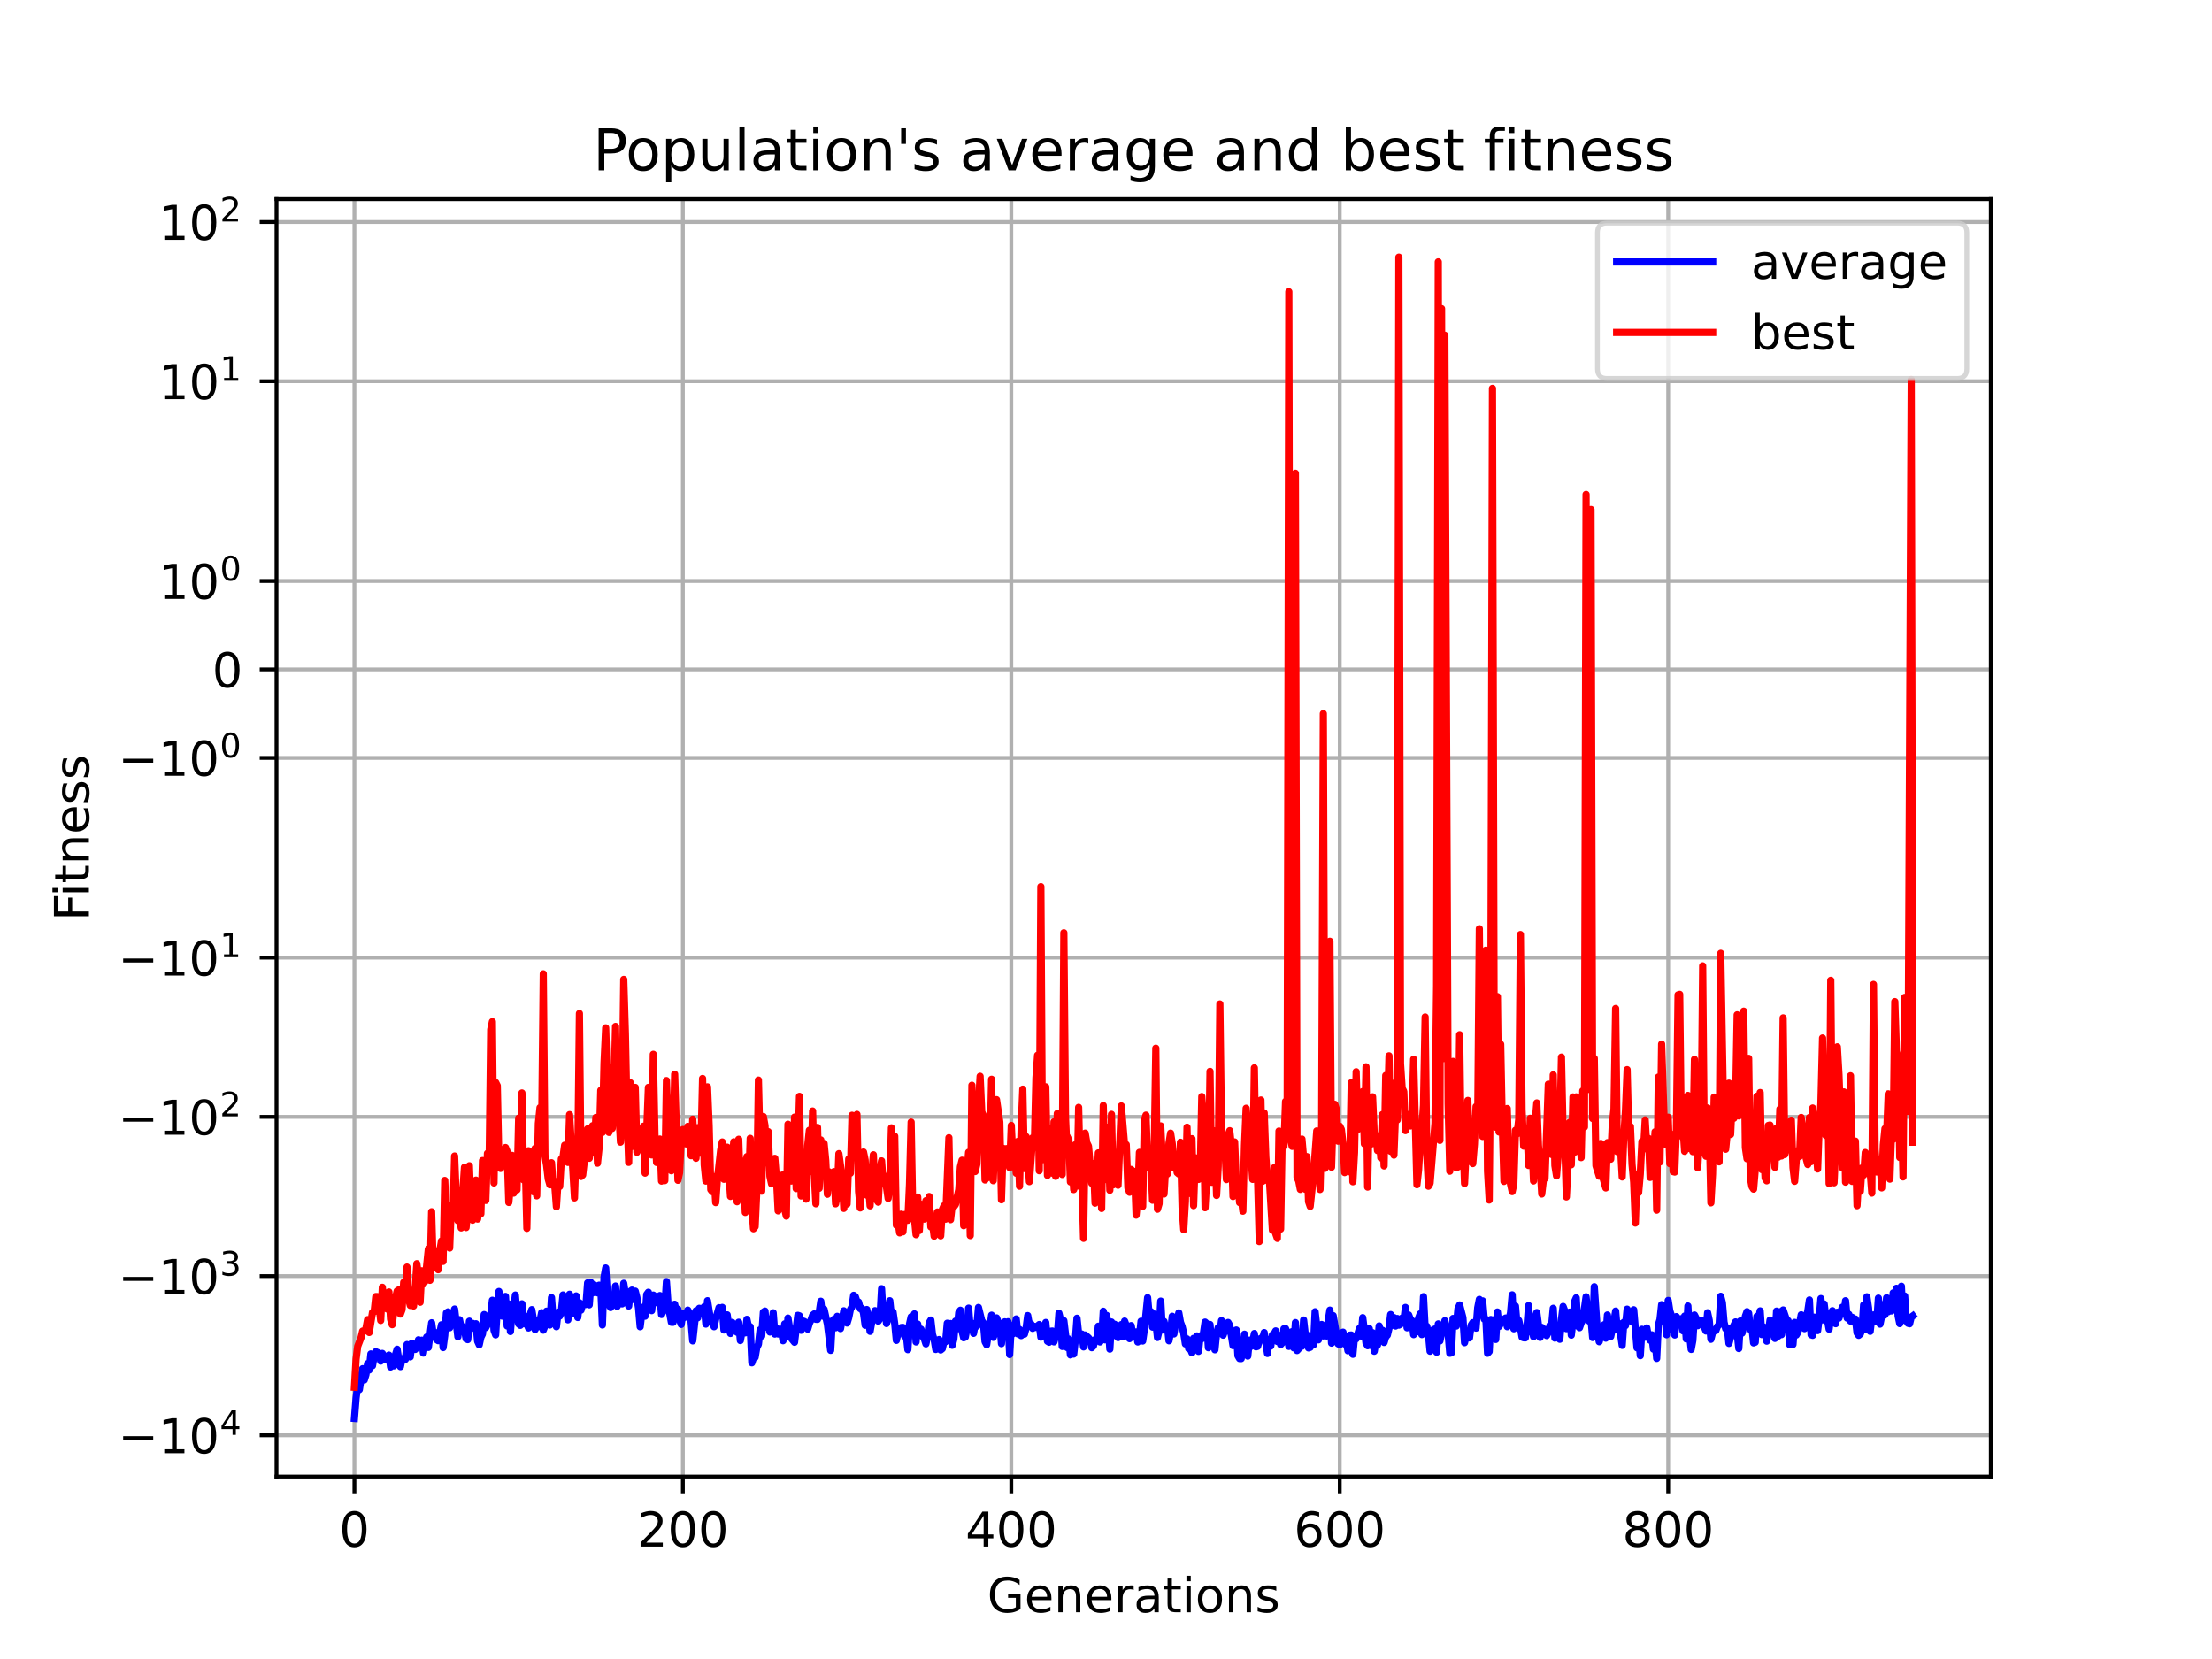 <?xml version="1.0" encoding="utf-8" standalone="no"?>
<!DOCTYPE svg PUBLIC "-//W3C//DTD SVG 1.1//EN"
  "http://www.w3.org/Graphics/SVG/1.1/DTD/svg11.dtd">
<!-- Created with matplotlib (https://matplotlib.org/) -->
<svg height="345.6pt" version="1.1" viewBox="0 0 460.8 345.6" width="460.8pt" xmlns="http://www.w3.org/2000/svg" xmlns:xlink="http://www.w3.org/1999/xlink">
 <defs>
  <style type="text/css">*{stroke-linecap:butt;stroke-linejoin:round;}</style>
 </defs>
 <g id="figure_1">
  <g id="patch_1">
   <path d="M 0 345.6 
L 460.8 345.6 
L 460.8 0 
L 0 0 
z
" style="fill:#ffffff;"/>
  </g>
  <g id="axes_1">
   <g id="patch_2">
    <path d="M 57.6 307.584 
L 414.72 307.584 
L 414.72 41.472 
L 57.6 41.472 
z
" style="fill:#ffffff;"/>
   </g>
   <g id="matplotlib.axis_1">
    <g id="xtick_1">
     <g id="line2d_1">
      <path clip-path="url(#p0769230c45)" d="M 73.833 307.584 
L 73.833 41.472 
" style="fill:none;stroke:#b0b0b0;stroke-linecap:square;stroke-width:0.8;"/>
     </g>
     <g id="line2d_2">
      <defs>
       <path d="M 0 0 
L 0 3.5 
" id="m2a93f34fd3" style="stroke:#000000;stroke-width:0.8;"/>
      </defs>
      <g>
       <use style="stroke:#000000;stroke-width:0.8;" x="73.833" xlink:href="#m2a93f34fd3" y="307.584"/>
      </g>
     </g>
     <g id="text_1">
      <!-- 0 -->
      <g transform="translate(70.651 322.182)scale(0.1 -0.1)">
       <defs>
        <path d="M 31.781 66.406 
Q 24.172 66.406 20.328 58.906 
Q 16.5 51.422 16.5 36.375 
Q 16.5 21.391 20.328 13.891 
Q 24.172 6.391 31.781 6.391 
Q 39.453 6.391 43.281 13.891 
Q 47.125 21.391 47.125 36.375 
Q 47.125 51.422 43.281 58.906 
Q 39.453 66.406 31.781 66.406 
z
M 31.781 74.219 
Q 44.047 74.219 50.516 64.516 
Q 56.984 54.828 56.984 36.375 
Q 56.984 17.969 50.516 8.266 
Q 44.047 -1.422 31.781 -1.422 
Q 19.531 -1.422 13.062 8.266 
Q 6.594 17.969 6.594 36.375 
Q 6.594 54.828 13.062 64.516 
Q 19.531 74.219 31.781 74.219 
z
" id="DejaVuSans-48"/>
       </defs>
       <use xlink:href="#DejaVuSans-48"/>
      </g>
     </g>
    </g>
    <g id="xtick_2">
     <g id="line2d_3">
      <path clip-path="url(#p0769230c45)" d="M 142.253 307.584 
L 142.253 41.472 
" style="fill:none;stroke:#b0b0b0;stroke-linecap:square;stroke-width:0.8;"/>
     </g>
     <g id="line2d_4">
      <g>
       <use style="stroke:#000000;stroke-width:0.8;" x="142.253" xlink:href="#m2a93f34fd3" y="307.584"/>
      </g>
     </g>
     <g id="text_2">
      <!-- 200 -->
      <g transform="translate(132.709 322.182)scale(0.1 -0.1)">
       <defs>
        <path d="M 19.188 8.297 
L 53.609 8.297 
L 53.609 0 
L 7.328 0 
L 7.328 8.297 
Q 12.938 14.109 22.625 23.891 
Q 32.328 33.688 34.812 36.531 
Q 39.547 41.844 41.422 45.531 
Q 43.312 49.219 43.312 52.781 
Q 43.312 58.594 39.234 62.25 
Q 35.156 65.922 28.609 65.922 
Q 23.969 65.922 18.812 64.312 
Q 13.672 62.703 7.812 59.422 
L 7.812 69.391 
Q 13.766 71.781 18.938 73 
Q 24.125 74.219 28.422 74.219 
Q 39.75 74.219 46.484 68.547 
Q 53.219 62.891 53.219 53.422 
Q 53.219 48.922 51.531 44.891 
Q 49.859 40.875 45.406 35.406 
Q 44.188 33.984 37.641 27.219 
Q 31.109 20.453 19.188 8.297 
z
" id="DejaVuSans-50"/>
       </defs>
       <use xlink:href="#DejaVuSans-50"/>
       <use x="63.623" xlink:href="#DejaVuSans-48"/>
       <use x="127.246" xlink:href="#DejaVuSans-48"/>
      </g>
     </g>
    </g>
    <g id="xtick_3">
     <g id="line2d_5">
      <path clip-path="url(#p0769230c45)" d="M 210.673 307.584 
L 210.673 41.472 
" style="fill:none;stroke:#b0b0b0;stroke-linecap:square;stroke-width:0.8;"/>
     </g>
     <g id="line2d_6">
      <g>
       <use style="stroke:#000000;stroke-width:0.8;" x="210.673" xlink:href="#m2a93f34fd3" y="307.584"/>
      </g>
     </g>
     <g id="text_3">
      <!-- 400 -->
      <g transform="translate(201.13 322.182)scale(0.1 -0.1)">
       <defs>
        <path d="M 37.797 64.312 
L 12.891 25.391 
L 37.797 25.391 
z
M 35.203 72.906 
L 47.609 72.906 
L 47.609 25.391 
L 58.016 25.391 
L 58.016 17.188 
L 47.609 17.188 
L 47.609 0 
L 37.797 0 
L 37.797 17.188 
L 4.891 17.188 
L 4.891 26.703 
z
" id="DejaVuSans-52"/>
       </defs>
       <use xlink:href="#DejaVuSans-52"/>
       <use x="63.623" xlink:href="#DejaVuSans-48"/>
       <use x="127.246" xlink:href="#DejaVuSans-48"/>
      </g>
     </g>
    </g>
    <g id="xtick_4">
     <g id="line2d_7">
      <path clip-path="url(#p0769230c45)" d="M 279.094 307.584 
L 279.094 41.472 
" style="fill:none;stroke:#b0b0b0;stroke-linecap:square;stroke-width:0.8;"/>
     </g>
     <g id="line2d_8">
      <g>
       <use style="stroke:#000000;stroke-width:0.8;" x="279.094" xlink:href="#m2a93f34fd3" y="307.584"/>
      </g>
     </g>
     <g id="text_4">
      <!-- 600 -->
      <g transform="translate(269.55 322.182)scale(0.1 -0.1)">
       <defs>
        <path d="M 33.016 40.375 
Q 26.375 40.375 22.484 35.828 
Q 18.609 31.297 18.609 23.391 
Q 18.609 15.531 22.484 10.953 
Q 26.375 6.391 33.016 6.391 
Q 39.656 6.391 43.531 10.953 
Q 47.406 15.531 47.406 23.391 
Q 47.406 31.297 43.531 35.828 
Q 39.656 40.375 33.016 40.375 
z
M 52.594 71.297 
L 52.594 62.312 
Q 48.875 64.062 45.094 64.984 
Q 41.312 65.922 37.594 65.922 
Q 27.828 65.922 22.672 59.328 
Q 17.531 52.734 16.797 39.406 
Q 19.672 43.656 24.016 45.922 
Q 28.375 48.188 33.594 48.188 
Q 44.578 48.188 50.953 41.516 
Q 57.328 34.859 57.328 23.391 
Q 57.328 12.156 50.688 5.359 
Q 44.047 -1.422 33.016 -1.422 
Q 20.359 -1.422 13.672 8.266 
Q 6.984 17.969 6.984 36.375 
Q 6.984 53.656 15.188 63.938 
Q 23.391 74.219 37.203 74.219 
Q 40.922 74.219 44.703 73.484 
Q 48.484 72.75 52.594 71.297 
z
" id="DejaVuSans-54"/>
       </defs>
       <use xlink:href="#DejaVuSans-54"/>
       <use x="63.623" xlink:href="#DejaVuSans-48"/>
       <use x="127.246" xlink:href="#DejaVuSans-48"/>
      </g>
     </g>
    </g>
    <g id="xtick_5">
     <g id="line2d_9">
      <path clip-path="url(#p0769230c45)" d="M 347.514 307.584 
L 347.514 41.472 
" style="fill:none;stroke:#b0b0b0;stroke-linecap:square;stroke-width:0.8;"/>
     </g>
     <g id="line2d_10">
      <g>
       <use style="stroke:#000000;stroke-width:0.8;" x="347.514" xlink:href="#m2a93f34fd3" y="307.584"/>
      </g>
     </g>
     <g id="text_5">
      <!-- 800 -->
      <g transform="translate(337.97 322.182)scale(0.1 -0.1)">
       <defs>
        <path d="M 31.781 34.625 
Q 24.75 34.625 20.719 30.859 
Q 16.703 27.094 16.703 20.516 
Q 16.703 13.922 20.719 10.156 
Q 24.75 6.391 31.781 6.391 
Q 38.812 6.391 42.859 10.172 
Q 46.922 13.969 46.922 20.516 
Q 46.922 27.094 42.891 30.859 
Q 38.875 34.625 31.781 34.625 
z
M 21.922 38.812 
Q 15.578 40.375 12.031 44.719 
Q 8.5 49.078 8.5 55.328 
Q 8.5 64.062 14.719 69.141 
Q 20.953 74.219 31.781 74.219 
Q 42.672 74.219 48.875 69.141 
Q 55.078 64.062 55.078 55.328 
Q 55.078 49.078 51.531 44.719 
Q 48 40.375 41.703 38.812 
Q 48.828 37.156 52.797 32.312 
Q 56.781 27.484 56.781 20.516 
Q 56.781 9.906 50.312 4.234 
Q 43.844 -1.422 31.781 -1.422 
Q 19.734 -1.422 13.25 4.234 
Q 6.781 9.906 6.781 20.516 
Q 6.781 27.484 10.781 32.312 
Q 14.797 37.156 21.922 38.812 
z
M 18.312 54.391 
Q 18.312 48.734 21.844 45.562 
Q 25.391 42.391 31.781 42.391 
Q 38.141 42.391 41.719 45.562 
Q 45.312 48.734 45.312 54.391 
Q 45.312 60.062 41.719 63.234 
Q 38.141 66.406 31.781 66.406 
Q 25.391 66.406 21.844 63.234 
Q 18.312 60.062 18.312 54.391 
z
" id="DejaVuSans-56"/>
       </defs>
       <use xlink:href="#DejaVuSans-56"/>
       <use x="63.623" xlink:href="#DejaVuSans-48"/>
       <use x="127.246" xlink:href="#DejaVuSans-48"/>
      </g>
     </g>
    </g>
    <g id="text_6">
     <!-- Generations -->
     <g transform="translate(205.662 335.861)scale(0.1 -0.1)">
      <defs>
       <path d="M 59.516 10.406 
L 59.516 29.984 
L 43.406 29.984 
L 43.406 38.094 
L 69.281 38.094 
L 69.281 6.781 
Q 63.578 2.734 56.688 0.656 
Q 49.812 -1.422 42 -1.422 
Q 24.906 -1.422 15.25 8.562 
Q 5.609 18.562 5.609 36.375 
Q 5.609 54.25 15.25 64.234 
Q 24.906 74.219 42 74.219 
Q 49.125 74.219 55.547 72.453 
Q 61.969 70.703 67.391 67.281 
L 67.391 56.781 
Q 61.922 61.422 55.766 63.766 
Q 49.609 66.109 42.828 66.109 
Q 29.438 66.109 22.719 58.641 
Q 16.016 51.172 16.016 36.375 
Q 16.016 21.625 22.719 14.156 
Q 29.438 6.688 42.828 6.688 
Q 48.047 6.688 52.141 7.594 
Q 56.25 8.5 59.516 10.406 
z
" id="DejaVuSans-71"/>
       <path d="M 56.203 29.594 
L 56.203 25.203 
L 14.891 25.203 
Q 15.484 15.922 20.484 11.062 
Q 25.484 6.203 34.422 6.203 
Q 39.594 6.203 44.453 7.469 
Q 49.312 8.734 54.109 11.281 
L 54.109 2.781 
Q 49.266 0.734 44.188 -0.344 
Q 39.109 -1.422 33.891 -1.422 
Q 20.797 -1.422 13.156 6.188 
Q 5.516 13.812 5.516 26.812 
Q 5.516 40.234 12.766 48.109 
Q 20.016 56 32.328 56 
Q 43.359 56 49.781 48.891 
Q 56.203 41.797 56.203 29.594 
z
M 47.219 32.234 
Q 47.125 39.594 43.094 43.984 
Q 39.062 48.391 32.422 48.391 
Q 24.906 48.391 20.391 44.141 
Q 15.875 39.891 15.188 32.172 
z
" id="DejaVuSans-101"/>
       <path d="M 54.891 33.016 
L 54.891 0 
L 45.906 0 
L 45.906 32.719 
Q 45.906 40.484 42.875 44.328 
Q 39.844 48.188 33.797 48.188 
Q 26.516 48.188 22.312 43.547 
Q 18.109 38.922 18.109 30.906 
L 18.109 0 
L 9.078 0 
L 9.078 54.688 
L 18.109 54.688 
L 18.109 46.188 
Q 21.344 51.125 25.703 53.562 
Q 30.078 56 35.797 56 
Q 45.219 56 50.047 50.172 
Q 54.891 44.344 54.891 33.016 
z
" id="DejaVuSans-110"/>
       <path d="M 41.109 46.297 
Q 39.594 47.172 37.812 47.578 
Q 36.031 48 33.891 48 
Q 26.266 48 22.188 43.047 
Q 18.109 38.094 18.109 28.812 
L 18.109 0 
L 9.078 0 
L 9.078 54.688 
L 18.109 54.688 
L 18.109 46.188 
Q 20.953 51.172 25.484 53.578 
Q 30.031 56 36.531 56 
Q 37.453 56 38.578 55.875 
Q 39.703 55.766 41.062 55.516 
z
" id="DejaVuSans-114"/>
       <path d="M 34.281 27.484 
Q 23.391 27.484 19.188 25 
Q 14.984 22.516 14.984 16.5 
Q 14.984 11.719 18.141 8.906 
Q 21.297 6.109 26.703 6.109 
Q 34.188 6.109 38.703 11.406 
Q 43.219 16.703 43.219 25.484 
L 43.219 27.484 
z
M 52.203 31.203 
L 52.203 0 
L 43.219 0 
L 43.219 8.297 
Q 40.141 3.328 35.547 0.953 
Q 30.953 -1.422 24.312 -1.422 
Q 15.922 -1.422 10.953 3.297 
Q 6 8.016 6 15.922 
Q 6 25.141 12.172 29.828 
Q 18.359 34.516 30.609 34.516 
L 43.219 34.516 
L 43.219 35.406 
Q 43.219 41.609 39.141 45 
Q 35.062 48.391 27.688 48.391 
Q 23 48.391 18.547 47.266 
Q 14.109 46.141 10.016 43.891 
L 10.016 52.203 
Q 14.938 54.109 19.578 55.047 
Q 24.219 56 28.609 56 
Q 40.484 56 46.344 49.844 
Q 52.203 43.703 52.203 31.203 
z
" id="DejaVuSans-97"/>
       <path d="M 18.312 70.219 
L 18.312 54.688 
L 36.812 54.688 
L 36.812 47.703 
L 18.312 47.703 
L 18.312 18.016 
Q 18.312 11.328 20.141 9.422 
Q 21.969 7.516 27.594 7.516 
L 36.812 7.516 
L 36.812 0 
L 27.594 0 
Q 17.188 0 13.234 3.875 
Q 9.281 7.766 9.281 18.016 
L 9.281 47.703 
L 2.688 47.703 
L 2.688 54.688 
L 9.281 54.688 
L 9.281 70.219 
z
" id="DejaVuSans-116"/>
       <path d="M 9.422 54.688 
L 18.406 54.688 
L 18.406 0 
L 9.422 0 
z
M 9.422 75.984 
L 18.406 75.984 
L 18.406 64.594 
L 9.422 64.594 
z
" id="DejaVuSans-105"/>
       <path d="M 30.609 48.391 
Q 23.391 48.391 19.188 42.75 
Q 14.984 37.109 14.984 27.297 
Q 14.984 17.484 19.156 11.844 
Q 23.344 6.203 30.609 6.203 
Q 37.797 6.203 41.984 11.859 
Q 46.188 17.531 46.188 27.297 
Q 46.188 37.016 41.984 42.703 
Q 37.797 48.391 30.609 48.391 
z
M 30.609 56 
Q 42.328 56 49.016 48.375 
Q 55.719 40.766 55.719 27.297 
Q 55.719 13.875 49.016 6.219 
Q 42.328 -1.422 30.609 -1.422 
Q 18.844 -1.422 12.172 6.219 
Q 5.516 13.875 5.516 27.297 
Q 5.516 40.766 12.172 48.375 
Q 18.844 56 30.609 56 
z
" id="DejaVuSans-111"/>
       <path d="M 44.281 53.078 
L 44.281 44.578 
Q 40.484 46.531 36.375 47.5 
Q 32.281 48.484 27.875 48.484 
Q 21.188 48.484 17.844 46.438 
Q 14.5 44.391 14.5 40.281 
Q 14.5 37.156 16.891 35.375 
Q 19.281 33.594 26.516 31.984 
L 29.594 31.297 
Q 39.156 29.25 43.188 25.516 
Q 47.219 21.781 47.219 15.094 
Q 47.219 7.469 41.188 3.016 
Q 35.156 -1.422 24.609 -1.422 
Q 20.219 -1.422 15.453 -0.562 
Q 10.688 0.297 5.422 2 
L 5.422 11.281 
Q 10.406 8.688 15.234 7.391 
Q 20.062 6.109 24.812 6.109 
Q 31.156 6.109 34.562 8.281 
Q 37.984 10.453 37.984 14.406 
Q 37.984 18.062 35.516 20.016 
Q 33.062 21.969 24.703 23.781 
L 21.578 24.516 
Q 13.234 26.266 9.516 29.906 
Q 5.812 33.547 5.812 39.891 
Q 5.812 47.609 11.281 51.797 
Q 16.75 56 26.812 56 
Q 31.781 56 36.172 55.266 
Q 40.578 54.547 44.281 53.078 
z
" id="DejaVuSans-115"/>
      </defs>
      <use xlink:href="#DejaVuSans-71"/>
      <use x="77.49" xlink:href="#DejaVuSans-101"/>
      <use x="139.014" xlink:href="#DejaVuSans-110"/>
      <use x="202.393" xlink:href="#DejaVuSans-101"/>
      <use x="263.916" xlink:href="#DejaVuSans-114"/>
      <use x="305.029" xlink:href="#DejaVuSans-97"/>
      <use x="366.309" xlink:href="#DejaVuSans-116"/>
      <use x="405.518" xlink:href="#DejaVuSans-105"/>
      <use x="433.301" xlink:href="#DejaVuSans-111"/>
      <use x="494.482" xlink:href="#DejaVuSans-110"/>
      <use x="557.861" xlink:href="#DejaVuSans-115"/>
     </g>
    </g>
   </g>
   <g id="matplotlib.axis_2">
    <g id="ytick_1">
     <g id="line2d_11">
      <path clip-path="url(#p0769230c45)" d="M 57.6 299 
L 414.72 299 
" style="fill:none;stroke:#b0b0b0;stroke-linecap:square;stroke-width:0.8;"/>
     </g>
     <g id="line2d_12">
      <defs>
       <path d="M 0 0 
L -3.5 0 
" id="me16a992eff" style="stroke:#000000;stroke-width:0.8;"/>
      </defs>
      <g>
       <use style="stroke:#000000;stroke-width:0.8;" x="57.6" xlink:href="#me16a992eff" y="299"/>
      </g>
     </g>
     <g id="text_7">
      <!-- $\mathdefault{-10^{4}}$ -->
      <g transform="translate(24.6 302.8)scale(0.1 -0.1)">
       <defs>
        <path d="M 10.594 35.5 
L 73.188 35.5 
L 73.188 27.203 
L 10.594 27.203 
z
" id="DejaVuSans-8722"/>
        <path d="M 12.406 8.297 
L 28.516 8.297 
L 28.516 63.922 
L 10.984 60.406 
L 10.984 69.391 
L 28.422 72.906 
L 38.281 72.906 
L 38.281 8.297 
L 54.391 8.297 
L 54.391 0 
L 12.406 0 
z
" id="DejaVuSans-49"/>
       </defs>
       <use transform="translate(0 0.684)" xlink:href="#DejaVuSans-8722"/>
       <use transform="translate(83.789 0.684)" xlink:href="#DejaVuSans-49"/>
       <use transform="translate(147.412 0.684)" xlink:href="#DejaVuSans-48"/>
       <use transform="translate(211.992 38.966)scale(0.7)" xlink:href="#DejaVuSans-52"/>
      </g>
     </g>
    </g>
    <g id="ytick_2">
     <g id="line2d_13">
      <path clip-path="url(#p0769230c45)" d="M 57.6 265.831 
L 414.72 265.831 
" style="fill:none;stroke:#b0b0b0;stroke-linecap:square;stroke-width:0.8;"/>
     </g>
     <g id="line2d_14">
      <g>
       <use style="stroke:#000000;stroke-width:0.8;" x="57.6" xlink:href="#me16a992eff" y="265.831"/>
      </g>
     </g>
     <g id="text_8">
      <!-- $\mathdefault{-10^{3}}$ -->
      <g transform="translate(24.6 269.63)scale(0.1 -0.1)">
       <defs>
        <path d="M 40.578 39.312 
Q 47.656 37.797 51.625 33 
Q 55.609 28.219 55.609 21.188 
Q 55.609 10.406 48.188 4.484 
Q 40.766 -1.422 27.094 -1.422 
Q 22.516 -1.422 17.656 -0.516 
Q 12.797 0.391 7.625 2.203 
L 7.625 11.719 
Q 11.719 9.328 16.594 8.109 
Q 21.484 6.891 26.812 6.891 
Q 36.078 6.891 40.938 10.547 
Q 45.797 14.203 45.797 21.188 
Q 45.797 27.641 41.281 31.266 
Q 36.766 34.906 28.719 34.906 
L 20.219 34.906 
L 20.219 43.016 
L 29.109 43.016 
Q 36.375 43.016 40.234 45.922 
Q 44.094 48.828 44.094 54.297 
Q 44.094 59.906 40.109 62.906 
Q 36.141 65.922 28.719 65.922 
Q 24.656 65.922 20.016 65.031 
Q 15.375 64.156 9.812 62.312 
L 9.812 71.094 
Q 15.438 72.656 20.344 73.438 
Q 25.25 74.219 29.594 74.219 
Q 40.828 74.219 47.359 69.109 
Q 53.906 64.016 53.906 55.328 
Q 53.906 49.266 50.438 45.094 
Q 46.969 40.922 40.578 39.312 
z
" id="DejaVuSans-51"/>
       </defs>
       <use transform="translate(0 0.766)" xlink:href="#DejaVuSans-8722"/>
       <use transform="translate(83.789 0.766)" xlink:href="#DejaVuSans-49"/>
       <use transform="translate(147.412 0.766)" xlink:href="#DejaVuSans-48"/>
       <use transform="translate(211.992 39.047)scale(0.7)" xlink:href="#DejaVuSans-51"/>
      </g>
     </g>
    </g>
    <g id="ytick_3">
     <g id="line2d_15">
      <path clip-path="url(#p0769230c45)" d="M 57.6 232.661 
L 414.72 232.661 
" style="fill:none;stroke:#b0b0b0;stroke-linecap:square;stroke-width:0.8;"/>
     </g>
     <g id="line2d_16">
      <g>
       <use style="stroke:#000000;stroke-width:0.8;" x="57.6" xlink:href="#me16a992eff" y="232.661"/>
      </g>
     </g>
     <g id="text_9">
      <!-- $\mathdefault{-10^{2}}$ -->
      <g transform="translate(24.6 236.461)scale(0.1 -0.1)">
       <use transform="translate(0 0.766)" xlink:href="#DejaVuSans-8722"/>
       <use transform="translate(83.789 0.766)" xlink:href="#DejaVuSans-49"/>
       <use transform="translate(147.412 0.766)" xlink:href="#DejaVuSans-48"/>
       <use transform="translate(211.992 39.047)scale(0.7)" xlink:href="#DejaVuSans-50"/>
      </g>
     </g>
    </g>
    <g id="ytick_4">
     <g id="line2d_17">
      <path clip-path="url(#p0769230c45)" d="M 57.6 199.492 
L 414.72 199.492 
" style="fill:none;stroke:#b0b0b0;stroke-linecap:square;stroke-width:0.8;"/>
     </g>
     <g id="line2d_18">
      <g>
       <use style="stroke:#000000;stroke-width:0.8;" x="57.6" xlink:href="#me16a992eff" y="199.492"/>
      </g>
     </g>
     <g id="text_10">
      <!-- $\mathdefault{-10^{1}}$ -->
      <g transform="translate(24.6 203.291)scale(0.1 -0.1)">
       <use transform="translate(0 0.684)" xlink:href="#DejaVuSans-8722"/>
       <use transform="translate(83.789 0.684)" xlink:href="#DejaVuSans-49"/>
       <use transform="translate(147.412 0.684)" xlink:href="#DejaVuSans-48"/>
       <use transform="translate(211.992 38.966)scale(0.7)" xlink:href="#DejaVuSans-49"/>
      </g>
     </g>
    </g>
    <g id="ytick_5">
     <g id="line2d_19">
      <path clip-path="url(#p0769230c45)" d="M 57.6 157.88 
L 414.72 157.88 
" style="fill:none;stroke:#b0b0b0;stroke-linecap:square;stroke-width:0.8;"/>
     </g>
     <g id="line2d_20">
      <g>
       <use style="stroke:#000000;stroke-width:0.8;" x="57.6" xlink:href="#me16a992eff" y="157.88"/>
      </g>
     </g>
     <g id="text_11">
      <!-- $\mathdefault{-10^{0}}$ -->
      <g transform="translate(24.6 161.679)scale(0.1 -0.1)">
       <use transform="translate(0 0.766)" xlink:href="#DejaVuSans-8722"/>
       <use transform="translate(83.789 0.766)" xlink:href="#DejaVuSans-49"/>
       <use transform="translate(147.412 0.766)" xlink:href="#DejaVuSans-48"/>
       <use transform="translate(211.992 39.047)scale(0.7)" xlink:href="#DejaVuSans-48"/>
      </g>
     </g>
    </g>
    <g id="ytick_6">
     <g id="line2d_21">
      <path clip-path="url(#p0769230c45)" d="M 57.6 139.452 
L 414.72 139.452 
" style="fill:none;stroke:#b0b0b0;stroke-linecap:square;stroke-width:0.8;"/>
     </g>
     <g id="line2d_22">
      <g>
       <use style="stroke:#000000;stroke-width:0.8;" x="57.6" xlink:href="#me16a992eff" y="139.452"/>
      </g>
     </g>
     <g id="text_12">
      <!-- $\mathdefault{0}$ -->
      <g transform="translate(44.2 143.252)scale(0.1 -0.1)">
       <use transform="translate(0 0.781)" xlink:href="#DejaVuSans-48"/>
      </g>
     </g>
    </g>
    <g id="ytick_7">
     <g id="line2d_23">
      <path clip-path="url(#p0769230c45)" d="M 57.6 121.025 
L 414.72 121.025 
" style="fill:none;stroke:#b0b0b0;stroke-linecap:square;stroke-width:0.8;"/>
     </g>
     <g id="line2d_24">
      <g>
       <use style="stroke:#000000;stroke-width:0.8;" x="57.6" xlink:href="#me16a992eff" y="121.025"/>
      </g>
     </g>
     <g id="text_13">
      <!-- $\mathdefault{10^{0}}$ -->
      <g transform="translate(33 124.824)scale(0.1 -0.1)">
       <use transform="translate(0 0.766)" xlink:href="#DejaVuSans-49"/>
       <use transform="translate(63.623 0.766)" xlink:href="#DejaVuSans-48"/>
       <use transform="translate(128.203 39.047)scale(0.7)" xlink:href="#DejaVuSans-48"/>
      </g>
     </g>
    </g>
    <g id="ytick_8">
     <g id="line2d_25">
      <path clip-path="url(#p0769230c45)" d="M 57.6 79.413 
L 414.72 79.413 
" style="fill:none;stroke:#b0b0b0;stroke-linecap:square;stroke-width:0.8;"/>
     </g>
     <g id="line2d_26">
      <g>
       <use style="stroke:#000000;stroke-width:0.8;" x="57.6" xlink:href="#me16a992eff" y="79.413"/>
      </g>
     </g>
     <g id="text_14">
      <!-- $\mathdefault{10^{1}}$ -->
      <g transform="translate(33 83.212)scale(0.1 -0.1)">
       <use transform="translate(0 0.684)" xlink:href="#DejaVuSans-49"/>
       <use transform="translate(63.623 0.684)" xlink:href="#DejaVuSans-48"/>
       <use transform="translate(128.203 38.966)scale(0.7)" xlink:href="#DejaVuSans-49"/>
      </g>
     </g>
    </g>
    <g id="ytick_9">
     <g id="line2d_27">
      <path clip-path="url(#p0769230c45)" d="M 57.6 46.243 
L 414.72 46.243 
" style="fill:none;stroke:#b0b0b0;stroke-linecap:square;stroke-width:0.8;"/>
     </g>
     <g id="line2d_28">
      <g>
       <use style="stroke:#000000;stroke-width:0.8;" x="57.6" xlink:href="#me16a992eff" y="46.243"/>
      </g>
     </g>
     <g id="text_15">
      <!-- $\mathdefault{10^{2}}$ -->
      <g transform="translate(33 50.043)scale(0.1 -0.1)">
       <use transform="translate(0 0.766)" xlink:href="#DejaVuSans-49"/>
       <use transform="translate(63.623 0.766)" xlink:href="#DejaVuSans-48"/>
       <use transform="translate(128.203 39.047)scale(0.7)" xlink:href="#DejaVuSans-50"/>
      </g>
     </g>
    </g>
    <g id="text_16">
     <!-- Fitness -->
     <g transform="translate(18.52 191.845)rotate(-90)scale(0.1 -0.1)">
      <defs>
       <path d="M 9.812 72.906 
L 51.703 72.906 
L 51.703 64.594 
L 19.672 64.594 
L 19.672 43.109 
L 48.578 43.109 
L 48.578 34.812 
L 19.672 34.812 
L 19.672 0 
L 9.812 0 
z
" id="DejaVuSans-70"/>
      </defs>
      <use xlink:href="#DejaVuSans-70"/>
      <use x="50.27" xlink:href="#DejaVuSans-105"/>
      <use x="78.053" xlink:href="#DejaVuSans-116"/>
      <use x="117.262" xlink:href="#DejaVuSans-110"/>
      <use x="180.641" xlink:href="#DejaVuSans-101"/>
      <use x="242.164" xlink:href="#DejaVuSans-115"/>
      <use x="294.264" xlink:href="#DejaVuSans-115"/>
     </g>
    </g>
   </g>
   <g id="line2d_29">
    <path clip-path="url(#p0769230c45)" d="M 73.833 295.488 
L 74.175 291.242 
L 74.517 288.606 
L 74.859 289.475 
L 75.543 285.12 
L 75.885 287.473 
L 76.227 286.389 
L 76.57 284.068 
L 76.912 285.393 
L 77.254 282.042 
L 77.596 284.508 
L 77.938 282.594 
L 78.28 281.581 
L 78.964 281.882 
L 79.306 283.541 
L 79.648 281.937 
L 80.333 283.187 
L 80.675 283.227 
L 81.017 282.281 
L 81.359 284.764 
L 81.701 284.102 
L 82.043 284.536 
L 82.385 282.183 
L 82.727 281.063 
L 83.069 283.279 
L 83.412 284.697 
L 83.754 283.085 
L 84.096 282.936 
L 84.438 283.188 
L 84.78 280.092 
L 85.122 282.225 
L 85.464 282.662 
L 85.806 279.803 
L 86.49 281.106 
L 86.833 280.692 
L 87.175 279.101 
L 87.517 279.78 
L 87.859 279.185 
L 88.201 281.867 
L 88.543 279.576 
L 88.885 278.519 
L 89.227 280.689 
L 89.912 275.558 
L 90.254 277.961 
L 90.596 277.546 
L 90.938 279.057 
L 91.28 279.283 
L 91.964 275.968 
L 92.306 280.729 
L 92.648 278.189 
L 92.99 273.516 
L 93.333 273.282 
L 93.675 276.601 
L 94.701 272.695 
L 95.385 278.47 
L 95.727 274.919 
L 96.069 276.661 
L 96.411 276.366 
L 96.754 277.075 
L 97.096 278.914 
L 97.438 279.066 
L 97.78 275.228 
L 98.122 276.733 
L 98.464 275.678 
L 98.806 276.276 
L 99.148 275.761 
L 99.49 279.397 
L 99.832 280.148 
L 100.175 278.586 
L 100.517 277.888 
L 100.859 273.841 
L 101.201 276.567 
L 101.543 275.912 
L 101.885 274.411 
L 102.227 273.861 
L 102.569 270.868 
L 102.911 277.138 
L 103.253 278.077 
L 103.596 272.574 
L 103.938 269.041 
L 104.28 272.21 
L 104.622 274.17 
L 104.964 271.139 
L 105.306 270.073 
L 105.648 276.223 
L 105.99 271.634 
L 106.332 277.378 
L 106.674 273.199 
L 107.017 272.677 
L 107.359 269.783 
L 107.701 273.889 
L 108.043 275.798 
L 108.385 276.091 
L 108.727 271.606 
L 109.069 275.755 
L 109.411 274.23 
L 109.753 275.808 
L 110.096 276.638 
L 110.438 273.86 
L 110.78 272.819 
L 111.464 276.978 
L 111.806 275.154 
L 112.148 276.401 
L 112.49 275.157 
L 112.832 273.458 
L 113.174 277.093 
L 113.517 276.238 
L 113.859 273.135 
L 114.201 274.124 
L 114.543 276.024 
L 114.885 270.318 
L 115.227 274.798 
L 115.569 274.633 
L 115.911 276.376 
L 116.253 273.355 
L 116.595 274.167 
L 116.938 273.25 
L 117.28 269.763 
L 117.964 271.744 
L 118.306 274.942 
L 118.648 269.614 
L 119.332 273.309 
L 119.674 273.679 
L 120.016 269.969 
L 120.359 274.458 
L 120.701 271.377 
L 121.043 272.92 
L 121.385 271.681 
L 121.727 271.614 
L 122.069 271.749 
L 122.411 267.243 
L 122.753 271.818 
L 123.095 267.179 
L 123.437 269.343 
L 123.78 267.659 
L 124.122 268.193 
L 124.464 269.32 
L 124.806 267.728 
L 125.148 268.141 
L 125.49 276.021 
L 125.832 266.083 
L 126.174 264.145 
L 126.516 269.623 
L 126.858 271.795 
L 127.201 272.386 
L 127.543 271.492 
L 127.885 271.558 
L 128.227 267.905 
L 128.569 272.147 
L 128.911 271.452 
L 129.253 271.15 
L 129.595 271.619 
L 129.937 267.335 
L 130.28 269.632 
L 130.622 269.382 
L 130.964 272.062 
L 131.306 269.016 
L 131.648 268.754 
L 131.99 270.709 
L 132.332 268.967 
L 132.674 270.294 
L 133.016 272.478 
L 133.358 276.39 
L 133.701 273.541 
L 134.043 272.281 
L 134.385 274.186 
L 134.727 269.662 
L 135.069 269.198 
L 135.753 273.031 
L 136.095 269.788 
L 136.437 270.04 
L 137.122 271.502 
L 137.464 269.891 
L 137.806 273.839 
L 138.49 272.405 
L 138.832 266.977 
L 139.174 271.802 
L 139.858 275.452 
L 140.2 275.467 
L 140.543 271.695 
L 140.885 273.135 
L 141.227 272.726 
L 141.569 274.964 
L 141.911 275.901 
L 142.253 273.562 
L 142.595 274.45 
L 142.937 274.036 
L 143.279 272.916 
L 143.621 273.533 
L 143.964 275.322 
L 144.306 279.33 
L 144.99 273.05 
L 145.332 274.531 
L 145.674 272.539 
L 146.016 273.468 
L 146.358 273.666 
L 146.7 272.217 
L 147.042 275.834 
L 147.385 270.962 
L 148.069 275.218 
L 148.411 275.497 
L 148.753 276.378 
L 149.095 274.758 
L 149.779 272.413 
L 150.121 274.07 
L 150.464 272.35 
L 150.806 277.057 
L 151.148 276.901 
L 151.49 273.905 
L 151.832 276.491 
L 152.174 277.781 
L 152.516 275.479 
L 152.858 276.72 
L 153.2 276.555 
L 153.542 277.527 
L 153.885 275.441 
L 154.227 279.257 
L 154.569 277.452 
L 154.911 277.117 
L 155.253 277.656 
L 155.595 274.838 
L 155.937 276.458 
L 156.279 276.362 
L 156.621 283.899 
L 156.963 282.828 
L 157.306 282.748 
L 157.648 280.725 
L 157.99 280.043 
L 158.332 277.019 
L 158.674 278.315 
L 159.016 273.346 
L 159.358 273.114 
L 159.7 276.477 
L 160.042 274.766 
L 160.384 277.478 
L 160.727 277.017 
L 161.069 273.475 
L 161.411 277.907 
L 161.753 276.738 
L 162.095 277.891 
L 162.437 276.883 
L 162.779 277.367 
L 163.121 279.295 
L 163.463 275.786 
L 163.805 278.514 
L 164.148 274.579 
L 164.832 278.78 
L 165.516 279.618 
L 166.2 274.002 
L 166.542 274.111 
L 166.884 277.119 
L 167.227 275.181 
L 167.569 275.295 
L 167.911 276.379 
L 168.253 276.881 
L 168.595 275.708 
L 168.937 274.992 
L 169.279 274.008 
L 169.621 273.706 
L 169.963 274.833 
L 170.305 274.848 
L 170.648 273.37 
L 170.99 271.073 
L 171.332 274.178 
L 171.674 272.743 
L 172.358 275.848 
L 173.042 281.306 
L 173.384 275.194 
L 173.726 274.827 
L 174.069 276.598 
L 174.411 274.211 
L 174.753 274.63 
L 175.095 276.772 
L 175.779 273.059 
L 176.121 273.918 
L 176.463 275.612 
L 176.805 274.506 
L 177.147 272.811 
L 177.49 272.191 
L 177.832 269.838 
L 178.174 270.095 
L 178.516 271.135 
L 178.858 271.243 
L 179.2 272.613 
L 179.542 272.552 
L 179.884 273.529 
L 180.226 276.076 
L 180.568 272.796 
L 181.253 277.341 
L 181.595 275.48 
L 182.279 273.032 
L 182.963 275.227 
L 183.305 274.697 
L 183.647 268.462 
L 183.989 274.175 
L 184.332 272.365 
L 184.674 275.716 
L 185.016 274.684 
L 185.358 270.967 
L 185.7 274.261 
L 186.042 273.322 
L 186.384 275.732 
L 186.726 279.229 
L 187.068 277.7 
L 187.411 277.464 
L 187.753 276.548 
L 188.095 276.52 
L 188.437 278.347 
L 188.779 277.915 
L 189.121 281.157 
L 189.463 275.826 
L 189.805 274.326 
L 190.147 277.538 
L 190.489 273.701 
L 190.832 279.552 
L 191.174 275.821 
L 191.516 277.789 
L 191.858 276.889 
L 192.2 278.336 
L 192.542 278.9 
L 192.884 279.95 
L 193.226 278.408 
L 193.568 275.563 
L 193.91 274.99 
L 194.253 277.967 
L 194.595 279.071 
L 194.937 281.115 
L 195.279 279.592 
L 195.621 279.045 
L 195.963 281.222 
L 196.305 280.944 
L 196.647 279.42 
L 196.989 279.508 
L 197.331 275.652 
L 197.674 277.809 
L 198.016 275.715 
L 198.358 280.247 
L 198.7 278.992 
L 199.042 275.213 
L 199.384 276.789 
L 199.726 273.439 
L 200.068 272.941 
L 200.41 277.328 
L 200.752 278.682 
L 201.095 278.531 
L 201.437 276.671 
L 201.779 272.505 
L 202.121 276.808 
L 202.463 275.647 
L 202.805 277.761 
L 203.147 275.811 
L 203.489 276.269 
L 203.831 272.361 
L 204.516 275.145 
L 204.858 275.561 
L 205.2 279.496 
L 205.542 280.13 
L 205.884 277.861 
L 206.226 276.536 
L 206.568 273.972 
L 206.91 278.597 
L 207.252 277.734 
L 207.595 274.538 
L 207.937 275.399 
L 208.279 275.698 
L 208.621 279.907 
L 208.963 275.909 
L 209.305 275.356 
L 209.647 276.248 
L 209.989 275.337 
L 210.331 282.182 
L 210.673 276.131 
L 211.016 277.858 
L 211.358 276.639 
L 211.7 274.759 
L 212.042 277.881 
L 212.384 276.944 
L 212.726 278.231 
L 213.068 277.832 
L 213.41 277.931 
L 213.752 276.644 
L 214.094 274.06 
L 214.437 275.999 
L 214.779 275.789 
L 215.121 276.728 
L 215.463 276.296 
L 215.805 276.527 
L 216.489 275.922 
L 216.831 278.556 
L 217.173 277.998 
L 217.515 277.061 
L 217.858 275.496 
L 218.2 279.4 
L 218.542 279.611 
L 218.884 277.316 
L 219.226 277.275 
L 219.568 279.537 
L 219.91 278.335 
L 220.252 278.275 
L 220.594 273.568 
L 220.936 274.965 
L 221.279 280.488 
L 221.621 275.12 
L 222.305 280.714 
L 222.647 278.937 
L 222.989 282.253 
L 223.331 279.445 
L 223.673 282.071 
L 224.015 279.121 
L 224.357 274.614 
L 224.7 277.795 
L 225.042 278.847 
L 225.384 277.905 
L 225.726 280.587 
L 226.068 278.099 
L 226.752 278.682 
L 227.094 279.112 
L 227.436 280.745 
L 227.779 280.395 
L 228.121 279.067 
L 228.463 279.223 
L 228.805 276.271 
L 229.147 279.555 
L 229.489 278.925 
L 229.831 273.151 
L 230.173 279.107 
L 230.515 274.003 
L 230.857 275.888 
L 231.2 281.042 
L 231.542 275.4 
L 231.884 278.254 
L 232.226 275.865 
L 232.568 277.804 
L 232.91 278.648 
L 233.252 276.339 
L 233.594 275.931 
L 233.936 278.426 
L 234.278 275.204 
L 234.621 276.14 
L 234.963 278.4 
L 235.305 278.864 
L 235.647 276.146 
L 235.989 278.028 
L 236.331 278.469 
L 236.673 277.461 
L 237.015 279.555 
L 237.357 278.473 
L 237.699 275.236 
L 238.042 279.355 
L 238.384 277.034 
L 239.068 270.322 
L 239.41 274.136 
L 239.752 273.231 
L 240.094 276.456 
L 240.436 273.733 
L 240.778 275.369 
L 241.12 278.627 
L 241.463 277.207 
L 241.805 271.044 
L 242.147 277.059 
L 242.489 275.277 
L 242.831 276.979 
L 243.173 276.2 
L 243.515 279.311 
L 243.857 277.512 
L 244.199 274.202 
L 244.541 277.888 
L 244.884 275.841 
L 245.226 275.048 
L 245.568 273.5 
L 245.91 275.436 
L 246.252 276.338 
L 246.594 277.76 
L 246.936 279.961 
L 247.278 278.903 
L 247.62 280.937 
L 247.963 280.962 
L 248.305 281.808 
L 248.647 278.793 
L 248.989 279.254 
L 249.331 278.29 
L 249.673 281.513 
L 250.015 278.288 
L 250.357 278.897 
L 250.699 277.683 
L 251.041 275.416 
L 251.384 275.731 
L 251.726 280.75 
L 252.068 275.906 
L 252.41 280.185 
L 252.752 278.571 
L 253.094 281.182 
L 253.436 277.811 
L 253.778 276.549 
L 254.12 277.784 
L 254.462 275.11 
L 254.805 278.141 
L 255.147 277.055 
L 255.489 277.3 
L 255.831 275.491 
L 256.173 276.081 
L 256.857 280.319 
L 257.199 278.329 
L 257.541 277.063 
L 257.883 282.42 
L 258.226 283.013 
L 258.568 283.022 
L 259.252 277.928 
L 259.594 280.851 
L 259.936 282.497 
L 260.278 279.173 
L 260.62 280.474 
L 260.962 279.563 
L 261.304 277.792 
L 261.647 280.569 
L 261.989 280.471 
L 262.331 279.223 
L 262.673 278.767 
L 263.015 278.901 
L 263.357 277.593 
L 264.041 281.955 
L 264.383 279.057 
L 264.725 280.41 
L 265.068 278.077 
L 265.41 277.862 
L 265.752 277.247 
L 266.094 279.462 
L 266.436 278.17 
L 266.778 280.113 
L 267.12 279.725 
L 267.462 276.808 
L 267.804 276.759 
L 268.147 277.623 
L 268.489 280.472 
L 268.831 279.909 
L 269.173 277.399 
L 269.515 280.792 
L 269.857 275.518 
L 270.199 281.34 
L 270.541 280.968 
L 270.883 279.182 
L 271.225 280.448 
L 271.568 274.984 
L 271.91 277.949 
L 272.252 278.083 
L 272.594 280.796 
L 272.936 280.674 
L 273.278 278.337 
L 273.62 280.162 
L 273.962 273.26 
L 274.646 279.118 
L 274.989 276.73 
L 275.331 275.912 
L 275.673 278.3 
L 276.015 277.173 
L 276.357 278.312 
L 276.699 275.031 
L 277.041 272.918 
L 277.383 279.797 
L 277.725 274.069 
L 278.752 279.94 
L 279.094 280.109 
L 279.436 277.684 
L 279.778 277.509 
L 280.12 279.982 
L 280.462 279.503 
L 280.804 281.393 
L 281.146 278.141 
L 281.488 278.099 
L 281.831 282.122 
L 282.173 278.49 
L 282.515 278.907 
L 283.199 276.74 
L 283.541 278.322 
L 283.883 274.489 
L 284.567 279.818 
L 284.909 280.337 
L 285.252 276.772 
L 285.594 280.282 
L 285.936 277.621 
L 286.278 281.49 
L 286.62 279.558 
L 286.962 280.19 
L 287.304 276.208 
L 287.646 277.69 
L 287.988 277.111 
L 288.331 279.658 
L 288.673 278.506 
L 289.015 278.129 
L 289.357 276.715 
L 289.699 273.841 
L 290.041 276.1 
L 290.383 274.47 
L 290.725 276.234 
L 291.067 274.664 
L 291.409 276.049 
L 291.752 275.845 
L 292.094 274.564 
L 292.436 275.143 
L 292.778 272.359 
L 293.12 276.601 
L 293.462 273.923 
L 293.804 274.823 
L 294.146 275.135 
L 294.488 278.029 
L 294.83 276.999 
L 295.173 277.448 
L 295.515 274.561 
L 295.857 273.685 
L 296.199 278.022 
L 296.541 270.12 
L 296.883 276.64 
L 297.225 276.279 
L 297.567 277.958 
L 297.909 281.484 
L 298.251 279.663 
L 298.594 276.996 
L 298.936 276.843 
L 299.278 281.685 
L 299.62 275.793 
L 299.962 279.342 
L 300.304 277.752 
L 300.646 277.415 
L 300.988 275.138 
L 301.672 277.929 
L 302.015 281.908 
L 302.357 281.822 
L 302.699 274.656 
L 303.041 276.152 
L 303.383 276.235 
L 303.725 272.611 
L 304.067 271.846 
L 304.751 274.49 
L 305.093 279.705 
L 305.436 278.285 
L 305.778 278.57 
L 306.12 278.708 
L 306.462 276.061 
L 306.804 275.525 
L 307.146 275.917 
L 307.488 276.673 
L 307.83 272.432 
L 308.172 270.684 
L 308.515 274.006 
L 308.857 270.99 
L 309.199 274.809 
L 309.541 274.815 
L 309.883 281.906 
L 310.225 281.544 
L 310.567 274.883 
L 310.909 275.211 
L 311.251 274.92 
L 311.593 279.032 
L 311.936 273.31 
L 312.278 276.327 
L 312.962 275.07 
L 313.646 274.573 
L 313.988 276.376 
L 314.672 273.48 
L 315.014 269.739 
L 315.357 276.806 
L 315.699 272.075 
L 316.041 275.918 
L 316.383 275.075 
L 316.725 276.551 
L 317.067 278.547 
L 317.409 278.687 
L 317.751 278.702 
L 318.093 276.354 
L 318.435 271.97 
L 318.778 277.412 
L 319.12 276.681 
L 319.462 278.447 
L 319.804 274.565 
L 320.146 273.426 
L 320.83 278.611 
L 321.172 276.514 
L 321.514 276.826 
L 321.856 277.84 
L 322.199 278.224 
L 322.541 277.552 
L 322.883 276.072 
L 323.225 276.19 
L 323.567 272.538 
L 323.909 278.752 
L 324.251 278.47 
L 324.593 277.183 
L 324.935 278.995 
L 325.278 274.839 
L 325.62 272.155 
L 325.962 273.041 
L 326.304 276.781 
L 326.646 275.847 
L 326.988 273.341 
L 327.33 278.136 
L 327.672 275.285 
L 328.014 271.141 
L 328.356 270.361 
L 328.699 276.232 
L 329.041 276.586 
L 329.383 275.587 
L 329.725 274.978 
L 330.409 270.145 
L 330.751 273.28 
L 331.093 275.244 
L 331.435 274.7 
L 331.777 278.64 
L 332.12 268.046 
L 332.804 277.915 
L 333.146 279.504 
L 333.488 278.244 
L 333.83 276.229 
L 334.172 275.951 
L 334.514 278.764 
L 334.856 273.929 
L 335.198 276.904 
L 335.541 278.416 
L 336.225 275.232 
L 336.567 273.117 
L 336.909 277.024 
L 337.251 275.701 
L 337.935 280.268 
L 338.277 275.446 
L 338.619 276.142 
L 338.962 272.718 
L 339.304 274.177 
L 339.646 273.425 
L 339.988 275.368 
L 340.33 272.845 
L 341.014 280.771 
L 341.356 278.466 
L 341.698 282.411 
L 342.04 276.912 
L 342.725 278.561 
L 343.067 276.631 
L 343.409 278.554 
L 343.751 279.19 
L 344.093 278.055 
L 344.435 281.046 
L 344.777 279.137 
L 345.119 282.985 
L 345.462 275.978 
L 345.804 274.9 
L 346.146 271.786 
L 346.488 274.26 
L 346.83 272.49 
L 347.172 278.058 
L 347.514 270.908 
L 347.856 273.084 
L 348.198 274.084 
L 348.54 276.955 
L 348.883 278.108 
L 349.225 274.272 
L 349.567 274.944 
L 349.909 275.911 
L 350.251 274.703 
L 350.593 277.24 
L 350.935 274.157 
L 351.277 278.92 
L 351.619 272.063 
L 351.961 277.938 
L 352.304 281.102 
L 352.646 279.266 
L 352.988 273.936 
L 353.33 274.621 
L 353.672 276.162 
L 354.356 275.026 
L 354.698 275.678 
L 355.382 277.267 
L 355.725 273.463 
L 356.067 275.045 
L 356.409 278.997 
L 356.751 277.644 
L 357.093 277.067 
L 357.435 277.188 
L 357.777 276.31 
L 358.119 275.966 
L 358.461 270.042 
L 358.803 271.377 
L 359.146 275.429 
L 359.488 276.794 
L 359.83 276.659 
L 360.172 279.857 
L 360.514 278.59 
L 360.856 276.772 
L 361.54 275.379 
L 361.882 277.754 
L 362.224 280.916 
L 362.567 275.172 
L 362.909 277.707 
L 363.251 276.319 
L 363.593 274.188 
L 363.935 273.237 
L 364.277 273.574 
L 364.619 276.962 
L 364.961 276.549 
L 365.303 279.749 
L 365.646 279.615 
L 365.988 274.24 
L 366.33 274.717 
L 366.672 273.077 
L 367.014 278.018 
L 367.356 276.402 
L 367.698 277.004 
L 368.04 279.388 
L 368.382 277.626 
L 368.724 274.993 
L 369.067 277.199 
L 369.409 276.191 
L 369.751 278.813 
L 370.093 273.124 
L 370.435 278.355 
L 370.777 273.243 
L 371.119 278.032 
L 371.461 272.887 
L 372.145 274.924 
L 372.488 275.113 
L 372.83 280.133 
L 373.172 277.809 
L 373.514 280.073 
L 373.856 275.475 
L 374.198 278.113 
L 374.54 277.521 
L 375.224 273.894 
L 375.566 274.749 
L 375.909 276.778 
L 376.251 274.404 
L 376.593 273.131 
L 376.935 270.808 
L 377.277 278.062 
L 377.619 278.177 
L 377.961 274.385 
L 378.303 275.345 
L 378.645 277.183 
L 378.987 274.535 
L 379.33 270.515 
L 379.672 274.966 
L 380.014 271.644 
L 380.356 274.407 
L 380.698 275.023 
L 381.04 276.89 
L 381.382 274.124 
L 381.724 273.038 
L 382.408 275.749 
L 382.751 273.364 
L 383.093 274.584 
L 383.777 272.316 
L 384.119 273.769 
L 384.461 270.967 
L 384.803 274.595 
L 385.145 273.793 
L 385.487 275.196 
L 385.83 274.416 
L 386.172 275.338 
L 386.514 274.771 
L 386.856 277.667 
L 387.198 278.18 
L 387.54 277.892 
L 387.882 276.966 
L 388.224 271.851 
L 388.566 276.983 
L 388.908 270.147 
L 389.251 272.489 
L 389.593 277.341 
L 389.935 274.414 
L 390.277 273.917 
L 390.619 274.897 
L 390.961 275.35 
L 391.303 270.424 
L 391.645 275.839 
L 391.987 274.172 
L 392.329 271.753 
L 392.672 273.897 
L 393.014 270.343 
L 393.356 273.264 
L 393.698 272.563 
L 394.04 273.097 
L 394.382 269.334 
L 394.724 270.388 
L 395.066 268.383 
L 395.408 274.121 
L 395.75 275.735 
L 396.093 267.943 
L 396.435 275.045 
L 396.777 269.985 
L 397.119 275.063 
L 397.461 275.66 
L 397.803 275.771 
L 398.145 274.382 
L 398.487 274.131 
L 398.487 274.131 
" style="fill:none;stroke:#0000ff;stroke-linecap:square;stroke-width:1.5;"/>
   </g>
   <g id="line2d_30">
    <path clip-path="url(#p0769230c45)" d="M 73.833 288.99 
L 74.175 283.136 
L 74.517 280.442 
L 75.201 278.662 
L 75.543 277.28 
L 75.885 277.312 
L 76.227 276.737 
L 76.57 274.904 
L 76.912 277.577 
L 77.596 273.398 
L 77.938 273.277 
L 78.28 270.099 
L 78.622 270.108 
L 78.964 271.969 
L 79.306 275.081 
L 79.648 268.165 
L 79.991 271.134 
L 80.333 272.5 
L 80.675 272.701 
L 81.017 269.135 
L 81.359 274.809 
L 81.701 275.956 
L 82.385 270.431 
L 82.727 268.945 
L 83.069 268.697 
L 83.412 273.747 
L 83.754 272.83 
L 84.096 267.133 
L 84.438 269.13 
L 84.78 263.959 
L 85.122 270.585 
L 85.464 271.945 
L 85.806 269.131 
L 86.148 272.06 
L 86.49 268.412 
L 86.833 263.248 
L 87.175 265.832 
L 87.517 271.284 
L 87.859 264.732 
L 88.201 267.488 
L 88.543 266.921 
L 89.227 260.217 
L 89.569 266.714 
L 89.912 252.423 
L 90.254 264.09 
L 90.596 263.148 
L 90.938 260.589 
L 91.28 264.506 
L 91.622 260.554 
L 91.964 258.524 
L 92.306 262.777 
L 92.648 245.902 
L 92.99 253.644 
L 93.333 254.956 
L 93.675 259.991 
L 94.017 251.099 
L 94.359 253.699 
L 94.701 240.817 
L 95.043 249.331 
L 95.385 254.303 
L 95.727 253.154 
L 96.069 255.802 
L 96.411 248.196 
L 96.754 243.163 
L 97.096 255.725 
L 97.438 252.031 
L 97.78 242.838 
L 98.122 251.722 
L 98.464 254.187 
L 98.806 246.424 
L 99.148 245.838 
L 99.49 253.959 
L 99.832 251.656 
L 100.175 252.865 
L 100.517 241.762 
L 100.859 244.899 
L 101.201 250.074 
L 101.543 240.268 
L 101.885 243.38 
L 102.227 214.477 
L 102.569 212.834 
L 102.911 246.437 
L 103.253 225.492 
L 103.596 226.172 
L 103.938 242.458 
L 104.28 243.411 
L 104.622 240.147 
L 104.964 239.936 
L 105.306 239.05 
L 105.648 239.895 
L 105.99 250.493 
L 106.332 247.095 
L 106.674 240.685 
L 107.017 248.547 
L 107.359 241.623 
L 107.701 247.876 
L 108.043 232.919 
L 108.385 244.793 
L 108.727 227.684 
L 109.069 245.801 
L 109.411 241.637 
L 109.753 255.897 
L 110.096 239.726 
L 110.438 244.074 
L 110.78 240.917 
L 111.122 248.27 
L 111.464 239.232 
L 111.806 249.12 
L 112.148 234.046 
L 112.49 230.741 
L 112.832 235.392 
L 113.174 202.857 
L 113.517 240.665 
L 113.859 242.737 
L 114.201 245.606 
L 114.543 246.811 
L 114.885 242.218 
L 115.227 246.966 
L 115.569 246.947 
L 115.911 251.407 
L 116.253 246.052 
L 116.595 247.16 
L 116.938 241.414 
L 117.28 241.026 
L 117.622 238.567 
L 117.964 241.565 
L 118.306 242.147 
L 118.648 232.188 
L 119.674 249.552 
L 120.016 238.939 
L 120.359 241.557 
L 120.701 211.125 
L 121.043 245.084 
L 121.385 244.767 
L 121.727 241.817 
L 122.069 241.184 
L 122.411 235.161 
L 122.753 241.291 
L 123.437 234.507 
L 123.78 240.075 
L 124.122 232.788 
L 124.464 242.313 
L 124.806 239.058 
L 125.148 227.139 
L 125.49 235.909 
L 125.832 221.448 
L 126.174 214.122 
L 126.858 235.895 
L 127.201 222.454 
L 127.543 235.075 
L 127.885 227.938 
L 128.227 213.825 
L 128.569 233.347 
L 128.911 231.706 
L 129.253 237.935 
L 129.595 230.316 
L 129.937 204.026 
L 130.28 215.348 
L 130.622 232.318 
L 130.964 242.145 
L 131.306 225.552 
L 131.648 238.831 
L 131.99 238.182 
L 132.332 226.526 
L 132.674 240.039 
L 133.016 237.327 
L 133.358 239.468 
L 133.701 236.392 
L 134.043 234.606 
L 134.385 244.383 
L 135.069 226.521 
L 135.411 240.46 
L 135.753 240.596 
L 136.095 219.628 
L 136.437 236.534 
L 136.779 242.164 
L 137.122 241.936 
L 137.464 237.28 
L 137.806 246.044 
L 138.148 243.014 
L 138.49 245.943 
L 138.832 225.103 
L 139.174 234.565 
L 139.858 243.891 
L 140.2 240.147 
L 140.543 223.771 
L 141.227 245.877 
L 141.569 244.277 
L 141.911 237.292 
L 142.253 235.302 
L 142.595 237.922 
L 142.937 238.3 
L 143.279 234.643 
L 143.621 236.822 
L 143.964 240.751 
L 144.306 233.143 
L 144.648 238.818 
L 144.99 241.291 
L 145.332 234.921 
L 145.674 240.222 
L 146.016 239.057 
L 146.358 224.669 
L 146.7 242.677 
L 147.042 246.042 
L 147.385 226.414 
L 147.727 234.497 
L 148.069 247.828 
L 148.411 248.258 
L 148.753 245.098 
L 149.095 250.526 
L 149.437 245.748 
L 150.121 239.618 
L 150.464 237.89 
L 150.806 245.67 
L 151.148 245.554 
L 151.49 238.979 
L 152.174 249.238 
L 152.516 241.67 
L 152.858 237.861 
L 153.2 242.065 
L 153.542 250.346 
L 153.885 237.327 
L 154.227 247.769 
L 154.569 241.844 
L 154.911 244.45 
L 155.253 252.577 
L 155.595 240.941 
L 155.937 247.955 
L 156.279 237.136 
L 156.621 251.414 
L 156.963 255.974 
L 157.306 255.542 
L 157.648 248.141 
L 157.99 224.997 
L 158.332 238.947 
L 158.674 248.147 
L 159.016 232.588 
L 159.358 234.475 
L 159.7 242.238 
L 160.042 235.748 
L 160.384 245.046 
L 160.727 246.623 
L 161.411 241.303 
L 161.753 245.478 
L 162.095 252.247 
L 162.437 246.786 
L 162.779 244.865 
L 163.121 244.747 
L 163.463 251.916 
L 163.805 253.34 
L 164.148 234.2 
L 164.49 237.529 
L 164.832 246.03 
L 165.174 245.855 
L 165.516 232.71 
L 165.858 247.61 
L 166.2 240.487 
L 166.542 228.395 
L 166.884 249.147 
L 167.227 243.862 
L 167.569 245.923 
L 167.911 249.801 
L 168.253 238.697 
L 168.595 235.462 
L 168.937 244.055 
L 169.279 231.441 
L 169.621 244.574 
L 169.963 250.772 
L 170.305 234.872 
L 170.648 247.548 
L 170.99 237.459 
L 171.332 243.258 
L 171.674 238.213 
L 172.016 241.757 
L 172.358 248.789 
L 172.7 244.115 
L 173.042 247.306 
L 173.384 246.388 
L 173.726 244.075 
L 174.069 250.783 
L 174.411 248.986 
L 174.753 240.326 
L 175.437 245.36 
L 175.779 251.733 
L 176.121 247.01 
L 176.463 250.821 
L 176.805 241.438 
L 177.147 244.403 
L 177.49 232.326 
L 177.832 239.251 
L 178.174 234.042 
L 178.516 232.141 
L 178.858 248.205 
L 179.2 251.638 
L 179.884 239.985 
L 180.226 241.666 
L 180.568 248.977 
L 180.911 246.748 
L 181.253 251.196 
L 181.595 244.565 
L 181.937 240.554 
L 182.279 248.582 
L 182.621 249.978 
L 182.963 250.442 
L 183.305 243.646 
L 183.647 241.831 
L 183.989 246.576 
L 184.332 244.997 
L 185.016 249.662 
L 185.358 246.759 
L 185.7 234.958 
L 186.042 242.537 
L 186.384 236.686 
L 186.726 255.227 
L 187.068 254.505 
L 187.411 256.839 
L 187.753 252.93 
L 188.095 256.615 
L 188.437 253.006 
L 188.779 253.355 
L 189.121 254.21 
L 189.463 246.757 
L 189.805 233.754 
L 190.147 252.667 
L 190.489 253.866 
L 190.832 257.215 
L 191.174 249.366 
L 191.516 256.351 
L 191.858 250.859 
L 192.2 252.936 
L 192.542 253.964 
L 192.884 250.125 
L 193.226 251.252 
L 193.568 249.259 
L 193.91 255.588 
L 194.253 254.786 
L 194.595 257.531 
L 194.937 255.884 
L 195.279 252.48 
L 195.621 254.106 
L 195.963 257.456 
L 196.305 251.951 
L 196.647 251.183 
L 196.989 253.974 
L 197.674 237.002 
L 198.016 254.083 
L 198.358 251.09 
L 198.7 251.388 
L 199.042 250.924 
L 199.726 247.837 
L 200.068 243.07 
L 200.41 241.691 
L 200.752 255.34 
L 201.095 246.044 
L 201.437 243.88 
L 201.779 240.036 
L 202.121 257.409 
L 202.463 226.074 
L 202.805 242.34 
L 203.147 244.05 
L 203.489 242.562 
L 203.831 230.091 
L 204.173 224.208 
L 204.516 231.649 
L 204.858 232.356 
L 205.2 245.818 
L 205.542 243.172 
L 205.884 245.301 
L 206.226 240.48 
L 206.568 224.827 
L 206.91 245.963 
L 207.595 229.087 
L 208.279 233.747 
L 208.621 249.944 
L 208.963 239.215 
L 209.305 240.841 
L 209.647 239.286 
L 209.989 240.146 
L 210.331 243.249 
L 210.673 234.451 
L 211.016 241.734 
L 211.358 241.094 
L 211.7 244.41 
L 212.042 237.773 
L 212.384 247.117 
L 212.726 234.831 
L 213.068 226.889 
L 213.41 243.435 
L 213.752 236.769 
L 214.094 240.38 
L 214.437 246.157 
L 215.121 237.006 
L 215.463 239.016 
L 215.805 224.54 
L 216.147 219.826 
L 216.489 243.887 
L 216.831 184.697 
L 217.173 241.585 
L 217.515 239.393 
L 217.858 226.408 
L 218.2 244.856 
L 218.542 235.152 
L 218.884 235.892 
L 219.226 244.394 
L 219.568 233.685 
L 219.91 245.053 
L 220.252 231.964 
L 220.594 242.247 
L 220.936 234.943 
L 221.279 244.672 
L 221.621 194.308 
L 221.963 232.736 
L 222.305 240.508 
L 222.647 237.056 
L 222.989 246.223 
L 223.331 242.385 
L 223.673 247.815 
L 224.015 238.451 
L 224.357 247.105 
L 224.7 230.682 
L 225.042 245.286 
L 225.384 245.913 
L 225.726 257.975 
L 226.068 236.053 
L 226.41 238.059 
L 226.752 238.767 
L 227.436 246.505 
L 227.779 242.395 
L 228.121 250.643 
L 228.463 247.055 
L 228.805 240.167 
L 229.147 244.103 
L 229.489 251.752 
L 229.831 230.295 
L 230.173 245.746 
L 230.515 234.807 
L 230.857 236.529 
L 231.2 247.959 
L 231.542 232.134 
L 231.884 246.83 
L 232.226 241.839 
L 232.91 246.905 
L 233.594 230.387 
L 234.278 238.591 
L 234.621 238.439 
L 234.963 247.496 
L 235.305 248.365 
L 235.647 243.609 
L 235.989 245.058 
L 236.331 244.026 
L 236.673 253.133 
L 237.015 249.633 
L 237.357 240.06 
L 237.699 250.209 
L 238.042 251.325 
L 238.384 233.344 
L 238.726 232.299 
L 239.068 241.395 
L 239.41 243.348 
L 239.752 242.188 
L 240.094 250.034 
L 240.436 240.457 
L 240.778 218.36 
L 241.12 251.905 
L 241.463 250.746 
L 241.805 234.547 
L 242.489 248.74 
L 242.831 243.066 
L 243.173 244.584 
L 243.515 238.142 
L 243.857 236.054 
L 244.199 238.248 
L 244.541 243.268 
L 244.884 242.234 
L 245.226 244.273 
L 245.568 244.567 
L 245.91 237.953 
L 246.252 251.502 
L 246.594 256.185 
L 246.936 250.314 
L 247.278 234.819 
L 247.62 248.301 
L 247.963 248.637 
L 248.305 237.206 
L 248.647 251.158 
L 248.989 241.179 
L 249.331 242.08 
L 249.673 245.701 
L 250.015 244.947 
L 250.357 228.436 
L 250.699 233.207 
L 251.041 251.594 
L 251.384 245.56 
L 251.726 246.356 
L 252.068 223.187 
L 252.41 246.293 
L 252.752 235.512 
L 253.094 238.484 
L 253.436 249.035 
L 253.778 242.972 
L 254.12 209.143 
L 254.462 235.253 
L 254.805 240.189 
L 255.147 238.705 
L 255.489 245.734 
L 255.831 236.462 
L 256.173 235.541 
L 256.515 238.623 
L 256.857 249.258 
L 257.199 237.882 
L 257.541 246.408 
L 257.883 246.123 
L 258.226 250.516 
L 258.568 249.478 
L 258.91 252.316 
L 259.252 238.631 
L 259.594 230.867 
L 260.278 240.806 
L 260.62 241.066 
L 260.962 245.695 
L 261.304 222.454 
L 261.647 243.132 
L 261.989 246.008 
L 262.331 258.644 
L 262.673 229.153 
L 263.015 246.106 
L 263.357 231.842 
L 263.699 241.008 
L 264.041 245.966 
L 264.383 244.836 
L 265.068 256.278 
L 265.41 243.266 
L 265.752 257.003 
L 266.094 257.985 
L 266.436 235.618 
L 266.778 256.036 
L 267.12 235.963 
L 267.462 238.874 
L 267.804 229.443 
L 268.147 231.356 
L 268.489 60.772 
L 268.831 237.155 
L 269.173 238.809 
L 269.515 233.958 
L 269.857 98.589 
L 270.199 245.263 
L 270.541 246.024 
L 270.883 247.78 
L 271.225 237.288 
L 271.568 241.249 
L 271.91 247.746 
L 272.252 240.94 
L 272.594 250.329 
L 272.936 251.325 
L 273.62 244.849 
L 274.304 235.59 
L 274.646 239.247 
L 274.989 247.799 
L 275.331 234.244 
L 275.673 148.663 
L 276.015 243.397 
L 276.357 238.349 
L 276.699 240.257 
L 277.041 196.076 
L 277.383 243.155 
L 277.725 232.242 
L 278.067 230.044 
L 278.41 231.137 
L 278.752 237.732 
L 279.094 234.6 
L 279.436 235.295 
L 279.778 238.408 
L 280.12 244.271 
L 280.462 241.261 
L 280.804 241.367 
L 281.146 244.103 
L 281.488 225.555 
L 281.831 246.182 
L 282.173 240.092 
L 282.515 223.266 
L 282.857 235.28 
L 283.199 234.176 
L 283.541 231.86 
L 283.883 227.386 
L 284.225 238.3 
L 284.567 222.238 
L 284.909 247.295 
L 285.252 229.887 
L 285.594 238.361 
L 285.936 228.492 
L 286.278 236.336 
L 286.62 236.788 
L 286.962 239.686 
L 287.304 236.578 
L 287.646 241.193 
L 287.988 232.169 
L 288.331 242.885 
L 288.673 224.035 
L 289.015 232.526 
L 289.357 219.948 
L 289.699 239.843 
L 290.041 225.654 
L 290.383 240.635 
L 290.725 231.706 
L 291.067 233.314 
L 291.409 53.568 
L 291.752 221.556 
L 292.094 226.688 
L 292.436 227.37 
L 292.778 235.528 
L 293.12 232.122 
L 293.462 234.399 
L 293.804 234.562 
L 294.146 233.082 
L 294.488 220.644 
L 295.173 246.796 
L 295.515 243.739 
L 295.857 237.881 
L 296.199 235.137 
L 296.541 230.251 
L 296.883 211.849 
L 297.225 240.487 
L 297.567 247.111 
L 297.909 246.52 
L 298.936 233.991 
L 299.278 205.397 
L 299.62 54.551 
L 299.962 237.561 
L 300.304 64.291 
L 300.646 220.541 
L 300.988 69.831 
L 301.672 229.983 
L 302.015 243.983 
L 302.357 237.541 
L 302.699 221.108 
L 303.383 243.27 
L 303.725 243.095 
L 304.067 215.548 
L 304.409 240.902 
L 304.751 236.72 
L 305.093 246.555 
L 305.436 239.345 
L 305.778 229.244 
L 306.12 241.942 
L 306.462 234.645 
L 306.804 242.396 
L 307.146 238.357 
L 307.488 230.51 
L 307.83 233.738 
L 308.172 193.46 
L 308.515 231.351 
L 308.857 236.74 
L 309.199 223.538 
L 309.541 197.931 
L 309.883 243.997 
L 310.225 249.987 
L 310.567 212.449 
L 310.909 80.899 
L 311.251 215.137 
L 311.593 234.821 
L 311.936 207.611 
L 312.278 235.815 
L 312.62 217.536 
L 312.962 234.673 
L 313.304 246.114 
L 313.646 233.108 
L 313.988 230.922 
L 314.33 243.294 
L 314.672 246.685 
L 315.014 248.235 
L 315.357 246.665 
L 315.699 235.447 
L 316.041 236.22 
L 316.383 233.152 
L 316.725 194.676 
L 317.067 231.171 
L 317.409 238.765 
L 317.751 235.635 
L 318.093 235.175 
L 318.435 242.793 
L 318.778 232.948 
L 319.12 237.902 
L 319.462 246.02 
L 319.804 233.746 
L 320.146 229.758 
L 320.488 238.594 
L 320.83 242.875 
L 321.172 248.74 
L 321.514 245.844 
L 321.856 245.438 
L 322.541 225.854 
L 322.883 238.573 
L 323.225 240.496 
L 323.567 223.908 
L 323.909 242.805 
L 324.251 244.96 
L 324.935 236.262 
L 325.278 220.21 
L 325.62 235.98 
L 325.962 238.041 
L 326.304 249.344 
L 326.646 242.865 
L 326.988 233.789 
L 327.33 242.645 
L 327.672 228.521 
L 328.014 240.027 
L 328.356 228.508 
L 328.699 237.996 
L 329.041 236.379 
L 329.383 241.152 
L 329.725 227.23 
L 330.067 234.786 
L 330.409 102.985 
L 330.751 226.976 
L 331.093 224.775 
L 331.435 106.125 
L 331.777 233.014 
L 332.12 220.472 
L 332.462 242.824 
L 333.146 245.015 
L 333.488 238.202 
L 333.83 245.059 
L 334.514 247.47 
L 334.856 238.033 
L 335.198 241.334 
L 335.541 241.479 
L 335.883 234.049 
L 336.225 231.002 
L 336.567 210.078 
L 336.909 239.917 
L 337.251 236.007 
L 337.593 239.108 
L 337.935 245.183 
L 338.277 236.537 
L 338.619 231.37 
L 338.962 222.827 
L 339.304 236.165 
L 339.646 234.662 
L 339.988 242.568 
L 340.33 246.305 
L 340.672 254.781 
L 341.014 244.737 
L 341.356 248.444 
L 341.698 244.602 
L 342.04 237.772 
L 342.383 239.397 
L 342.725 233.292 
L 343.067 239.128 
L 343.409 237.13 
L 343.751 245.277 
L 344.093 245.124 
L 344.435 241.216 
L 344.777 235.775 
L 345.119 252.099 
L 345.462 224.376 
L 345.804 242.057 
L 346.146 217.499 
L 346.83 238.326 
L 347.172 238.256 
L 347.514 232.735 
L 347.856 242.417 
L 348.198 236.295 
L 348.54 244.069 
L 348.883 244.161 
L 349.225 235.165 
L 349.567 207.242 
L 349.909 207.136 
L 350.251 236.673 
L 350.593 234.857 
L 350.935 239.842 
L 351.277 238.699 
L 351.619 228.199 
L 351.961 239.277 
L 352.304 235.008 
L 352.646 239.915 
L 352.988 220.675 
L 353.672 243.272 
L 354.014 236.818 
L 354.356 238.062 
L 354.698 201.206 
L 355.04 239.957 
L 355.382 240.868 
L 355.725 230.808 
L 356.067 234.762 
L 356.409 250.578 
L 356.751 244.549 
L 357.093 228.55 
L 357.435 229.748 
L 357.777 230.275 
L 358.119 242.029 
L 358.461 198.587 
L 359.146 236.806 
L 359.488 239.407 
L 359.83 235.918 
L 360.172 225.641 
L 360.514 236.333 
L 360.856 229.152 
L 361.198 232.955 
L 361.54 230.548 
L 361.882 211.403 
L 362.224 232.463 
L 362.567 228.985 
L 363.251 210.64 
L 363.593 239.076 
L 363.935 241.394 
L 364.277 220.474 
L 364.619 245.343 
L 364.961 247.199 
L 365.303 247.72 
L 365.646 243.731 
L 365.988 228.368 
L 366.33 230.611 
L 366.672 227.596 
L 367.014 243.656 
L 367.356 239.072 
L 367.698 245.409 
L 368.04 245.985 
L 368.382 234.445 
L 368.724 234.369 
L 369.067 239.002 
L 369.409 238.097 
L 369.751 243.177 
L 370.093 235.019 
L 370.435 241.061 
L 370.777 231.039 
L 371.119 240.809 
L 371.461 212.038 
L 371.803 240.509 
L 372.145 239.192 
L 372.488 234.881 
L 372.83 235.952 
L 373.172 233.359 
L 373.514 243.243 
L 373.856 246.092 
L 374.198 241.727 
L 374.54 239.676 
L 374.882 240.905 
L 375.224 232.776 
L 375.566 235.282 
L 375.909 235.467 
L 376.251 241.302 
L 376.593 242.593 
L 376.935 232.789 
L 377.277 241.998 
L 377.619 230.818 
L 378.645 243.52 
L 378.987 234.108 
L 379.33 229.984 
L 379.672 216.233 
L 380.014 230.739 
L 380.356 236.538 
L 380.698 221.621 
L 381.04 246.563 
L 381.382 204.21 
L 381.724 241.747 
L 382.066 246.399 
L 382.408 239.29 
L 382.751 218.07 
L 383.093 223.899 
L 383.777 243.261 
L 384.119 227.467 
L 384.461 246.264 
L 384.803 237.032 
L 385.145 238.915 
L 385.487 224.105 
L 385.83 246.103 
L 386.172 238.738 
L 386.514 237.716 
L 386.856 251.173 
L 387.198 245.242 
L 387.54 248.183 
L 387.882 243.299 
L 388.224 244.804 
L 388.566 240.083 
L 388.908 242.999 
L 389.251 240.817 
L 389.593 244.14 
L 389.935 248.549 
L 390.277 205.064 
L 390.619 239.473 
L 390.961 244.141 
L 391.645 241.612 
L 391.987 247.46 
L 392.329 238.496 
L 392.672 235.107 
L 393.014 236.596 
L 393.356 227.864 
L 393.698 245.637 
L 394.04 235.941 
L 394.382 237.363 
L 394.724 208.649 
L 395.066 218.965 
L 395.408 220.343 
L 395.75 241.127 
L 396.093 230.771 
L 396.435 245.172 
L 396.777 207.771 
L 397.461 231.526 
L 398.145 79.049 
L 398.487 237.94 
L 398.487 237.94 
" style="fill:none;stroke:#ff0000;stroke-linecap:square;stroke-width:1.5;"/>
   </g>
   <g id="patch_3">
    <path d="M 57.6 307.584 
L 57.6 41.472 
" style="fill:none;stroke:#000000;stroke-linecap:square;stroke-linejoin:miter;stroke-width:0.8;"/>
   </g>
   <g id="patch_4">
    <path d="M 414.72 307.584 
L 414.72 41.472 
" style="fill:none;stroke:#000000;stroke-linecap:square;stroke-linejoin:miter;stroke-width:0.8;"/>
   </g>
   <g id="patch_5">
    <path d="M 57.6 307.584 
L 414.72 307.584 
" style="fill:none;stroke:#000000;stroke-linecap:square;stroke-linejoin:miter;stroke-width:0.8;"/>
   </g>
   <g id="patch_6">
    <path d="M 57.6 41.472 
L 414.72 41.472 
" style="fill:none;stroke:#000000;stroke-linecap:square;stroke-linejoin:miter;stroke-width:0.8;"/>
   </g>
   <g id="text_17">
    <!-- Population's average and best fitness -->
    <g transform="translate(123.53 35.472)scale(0.12 -0.12)">
     <defs>
      <path d="M 19.672 64.797 
L 19.672 37.406 
L 32.078 37.406 
Q 38.969 37.406 42.719 40.969 
Q 46.484 44.531 46.484 51.125 
Q 46.484 57.672 42.719 61.234 
Q 38.969 64.797 32.078 64.797 
z
M 9.812 72.906 
L 32.078 72.906 
Q 44.344 72.906 50.609 67.359 
Q 56.891 61.812 56.891 51.125 
Q 56.891 40.328 50.609 34.812 
Q 44.344 29.297 32.078 29.297 
L 19.672 29.297 
L 19.672 0 
L 9.812 0 
z
" id="DejaVuSans-80"/>
      <path d="M 18.109 8.203 
L 18.109 -20.797 
L 9.078 -20.797 
L 9.078 54.688 
L 18.109 54.688 
L 18.109 46.391 
Q 20.953 51.266 25.266 53.625 
Q 29.594 56 35.594 56 
Q 45.562 56 51.781 48.094 
Q 58.016 40.188 58.016 27.297 
Q 58.016 14.406 51.781 6.484 
Q 45.562 -1.422 35.594 -1.422 
Q 29.594 -1.422 25.266 0.953 
Q 20.953 3.328 18.109 8.203 
z
M 48.688 27.297 
Q 48.688 37.203 44.609 42.844 
Q 40.531 48.484 33.406 48.484 
Q 26.266 48.484 22.188 42.844 
Q 18.109 37.203 18.109 27.297 
Q 18.109 17.391 22.188 11.75 
Q 26.266 6.109 33.406 6.109 
Q 40.531 6.109 44.609 11.75 
Q 48.688 17.391 48.688 27.297 
z
" id="DejaVuSans-112"/>
      <path d="M 8.5 21.578 
L 8.5 54.688 
L 17.484 54.688 
L 17.484 21.922 
Q 17.484 14.156 20.5 10.266 
Q 23.531 6.391 29.594 6.391 
Q 36.859 6.391 41.078 11.031 
Q 45.312 15.672 45.312 23.688 
L 45.312 54.688 
L 54.297 54.688 
L 54.297 0 
L 45.312 0 
L 45.312 8.406 
Q 42.047 3.422 37.719 1 
Q 33.406 -1.422 27.688 -1.422 
Q 18.266 -1.422 13.375 4.438 
Q 8.5 10.297 8.5 21.578 
z
M 31.109 56 
z
" id="DejaVuSans-117"/>
      <path d="M 9.422 75.984 
L 18.406 75.984 
L 18.406 0 
L 9.422 0 
z
" id="DejaVuSans-108"/>
      <path d="M 17.922 72.906 
L 17.922 45.797 
L 9.625 45.797 
L 9.625 72.906 
z
" id="DejaVuSans-39"/>
      <path id="DejaVuSans-32"/>
      <path d="M 2.984 54.688 
L 12.5 54.688 
L 29.594 8.797 
L 46.688 54.688 
L 56.203 54.688 
L 35.688 0 
L 23.484 0 
z
" id="DejaVuSans-118"/>
      <path d="M 45.406 27.984 
Q 45.406 37.75 41.375 43.109 
Q 37.359 48.484 30.078 48.484 
Q 22.859 48.484 18.828 43.109 
Q 14.797 37.75 14.797 27.984 
Q 14.797 18.266 18.828 12.891 
Q 22.859 7.516 30.078 7.516 
Q 37.359 7.516 41.375 12.891 
Q 45.406 18.266 45.406 27.984 
z
M 54.391 6.781 
Q 54.391 -7.172 48.188 -13.984 
Q 42 -20.797 29.203 -20.797 
Q 24.469 -20.797 20.266 -20.094 
Q 16.062 -19.391 12.109 -17.922 
L 12.109 -9.188 
Q 16.062 -11.328 19.922 -12.344 
Q 23.781 -13.375 27.781 -13.375 
Q 36.625 -13.375 41.016 -8.766 
Q 45.406 -4.156 45.406 5.172 
L 45.406 9.625 
Q 42.625 4.781 38.281 2.391 
Q 33.938 0 27.875 0 
Q 17.828 0 11.672 7.656 
Q 5.516 15.328 5.516 27.984 
Q 5.516 40.672 11.672 48.328 
Q 17.828 56 27.875 56 
Q 33.938 56 38.281 53.609 
Q 42.625 51.219 45.406 46.391 
L 45.406 54.688 
L 54.391 54.688 
z
" id="DejaVuSans-103"/>
      <path d="M 45.406 46.391 
L 45.406 75.984 
L 54.391 75.984 
L 54.391 0 
L 45.406 0 
L 45.406 8.203 
Q 42.578 3.328 38.25 0.953 
Q 33.938 -1.422 27.875 -1.422 
Q 17.969 -1.422 11.734 6.484 
Q 5.516 14.406 5.516 27.297 
Q 5.516 40.188 11.734 48.094 
Q 17.969 56 27.875 56 
Q 33.938 56 38.25 53.625 
Q 42.578 51.266 45.406 46.391 
z
M 14.797 27.297 
Q 14.797 17.391 18.875 11.75 
Q 22.953 6.109 30.078 6.109 
Q 37.203 6.109 41.297 11.75 
Q 45.406 17.391 45.406 27.297 
Q 45.406 37.203 41.297 42.844 
Q 37.203 48.484 30.078 48.484 
Q 22.953 48.484 18.875 42.844 
Q 14.797 37.203 14.797 27.297 
z
" id="DejaVuSans-100"/>
      <path d="M 48.688 27.297 
Q 48.688 37.203 44.609 42.844 
Q 40.531 48.484 33.406 48.484 
Q 26.266 48.484 22.188 42.844 
Q 18.109 37.203 18.109 27.297 
Q 18.109 17.391 22.188 11.75 
Q 26.266 6.109 33.406 6.109 
Q 40.531 6.109 44.609 11.75 
Q 48.688 17.391 48.688 27.297 
z
M 18.109 46.391 
Q 20.953 51.266 25.266 53.625 
Q 29.594 56 35.594 56 
Q 45.562 56 51.781 48.094 
Q 58.016 40.188 58.016 27.297 
Q 58.016 14.406 51.781 6.484 
Q 45.562 -1.422 35.594 -1.422 
Q 29.594 -1.422 25.266 0.953 
Q 20.953 3.328 18.109 8.203 
L 18.109 0 
L 9.078 0 
L 9.078 75.984 
L 18.109 75.984 
z
" id="DejaVuSans-98"/>
      <path d="M 37.109 75.984 
L 37.109 68.5 
L 28.516 68.5 
Q 23.688 68.5 21.797 66.547 
Q 19.922 64.594 19.922 59.516 
L 19.922 54.688 
L 34.719 54.688 
L 34.719 47.703 
L 19.922 47.703 
L 19.922 0 
L 10.891 0 
L 10.891 47.703 
L 2.297 47.703 
L 2.297 54.688 
L 10.891 54.688 
L 10.891 58.5 
Q 10.891 67.625 15.141 71.797 
Q 19.391 75.984 28.609 75.984 
z
" id="DejaVuSans-102"/>
     </defs>
     <use xlink:href="#DejaVuSans-80"/>
     <use x="56.678" xlink:href="#DejaVuSans-111"/>
     <use x="117.859" xlink:href="#DejaVuSans-112"/>
     <use x="181.336" xlink:href="#DejaVuSans-117"/>
     <use x="244.715" xlink:href="#DejaVuSans-108"/>
     <use x="272.498" xlink:href="#DejaVuSans-97"/>
     <use x="333.777" xlink:href="#DejaVuSans-116"/>
     <use x="372.986" xlink:href="#DejaVuSans-105"/>
     <use x="400.77" xlink:href="#DejaVuSans-111"/>
     <use x="461.951" xlink:href="#DejaVuSans-110"/>
     <use x="525.33" xlink:href="#DejaVuSans-39"/>
     <use x="552.82" xlink:href="#DejaVuSans-115"/>
     <use x="604.92" xlink:href="#DejaVuSans-32"/>
     <use x="636.707" xlink:href="#DejaVuSans-97"/>
     <use x="697.986" xlink:href="#DejaVuSans-118"/>
     <use x="757.166" xlink:href="#DejaVuSans-101"/>
     <use x="818.689" xlink:href="#DejaVuSans-114"/>
     <use x="859.803" xlink:href="#DejaVuSans-97"/>
     <use x="921.082" xlink:href="#DejaVuSans-103"/>
     <use x="984.559" xlink:href="#DejaVuSans-101"/>
     <use x="1046.082" xlink:href="#DejaVuSans-32"/>
     <use x="1077.869" xlink:href="#DejaVuSans-97"/>
     <use x="1139.148" xlink:href="#DejaVuSans-110"/>
     <use x="1202.527" xlink:href="#DejaVuSans-100"/>
     <use x="1266.004" xlink:href="#DejaVuSans-32"/>
     <use x="1297.791" xlink:href="#DejaVuSans-98"/>
     <use x="1361.268" xlink:href="#DejaVuSans-101"/>
     <use x="1422.791" xlink:href="#DejaVuSans-115"/>
     <use x="1474.891" xlink:href="#DejaVuSans-116"/>
     <use x="1514.1" xlink:href="#DejaVuSans-32"/>
     <use x="1545.887" xlink:href="#DejaVuSans-102"/>
     <use x="1581.092" xlink:href="#DejaVuSans-105"/>
     <use x="1608.875" xlink:href="#DejaVuSans-116"/>
     <use x="1648.084" xlink:href="#DejaVuSans-110"/>
     <use x="1711.463" xlink:href="#DejaVuSans-101"/>
     <use x="1772.986" xlink:href="#DejaVuSans-115"/>
     <use x="1825.086" xlink:href="#DejaVuSans-115"/>
    </g>
   </g>
   <g id="legend_1">
    <g id="patch_7">
     <path d="M 334.779 78.828 
L 407.72 78.828 
Q 409.72 78.828 409.72 76.828 
L 409.72 48.472 
Q 409.72 46.472 407.72 46.472 
L 334.779 46.472 
Q 332.779 46.472 332.779 48.472 
L 332.779 76.828 
Q 332.779 78.828 334.779 78.828 
z
" style="fill:#ffffff;opacity:0.8;stroke:#cccccc;stroke-linejoin:miter;"/>
    </g>
    <g id="line2d_31">
     <path d="M 336.779 54.57 
L 356.779 54.57 
" style="fill:none;stroke:#0000ff;stroke-linecap:square;stroke-width:1.5;"/>
    </g>
    <g id="line2d_32"/>
    <g id="text_18">
     <!-- average -->
     <g transform="translate(364.779 58.07)scale(0.1 -0.1)">
      <use xlink:href="#DejaVuSans-97"/>
      <use x="61.279" xlink:href="#DejaVuSans-118"/>
      <use x="120.459" xlink:href="#DejaVuSans-101"/>
      <use x="181.982" xlink:href="#DejaVuSans-114"/>
      <use x="223.096" xlink:href="#DejaVuSans-97"/>
      <use x="284.375" xlink:href="#DejaVuSans-103"/>
      <use x="347.852" xlink:href="#DejaVuSans-101"/>
     </g>
    </g>
    <g id="line2d_33">
     <path d="M 336.779 69.249 
L 356.779 69.249 
" style="fill:none;stroke:#ff0000;stroke-linecap:square;stroke-width:1.5;"/>
    </g>
    <g id="line2d_34"/>
    <g id="text_19">
     <!-- best -->
     <g transform="translate(364.779 72.749)scale(0.1 -0.1)">
      <use xlink:href="#DejaVuSans-98"/>
      <use x="63.477" xlink:href="#DejaVuSans-101"/>
      <use x="125" xlink:href="#DejaVuSans-115"/>
      <use x="177.1" xlink:href="#DejaVuSans-116"/>
     </g>
    </g>
   </g>
  </g>
 </g>
 <defs>
  <clipPath id="p0769230c45">
   <rect height="266.112" width="357.12" x="57.6" y="41.472"/>
  </clipPath>
 </defs>
</svg>

